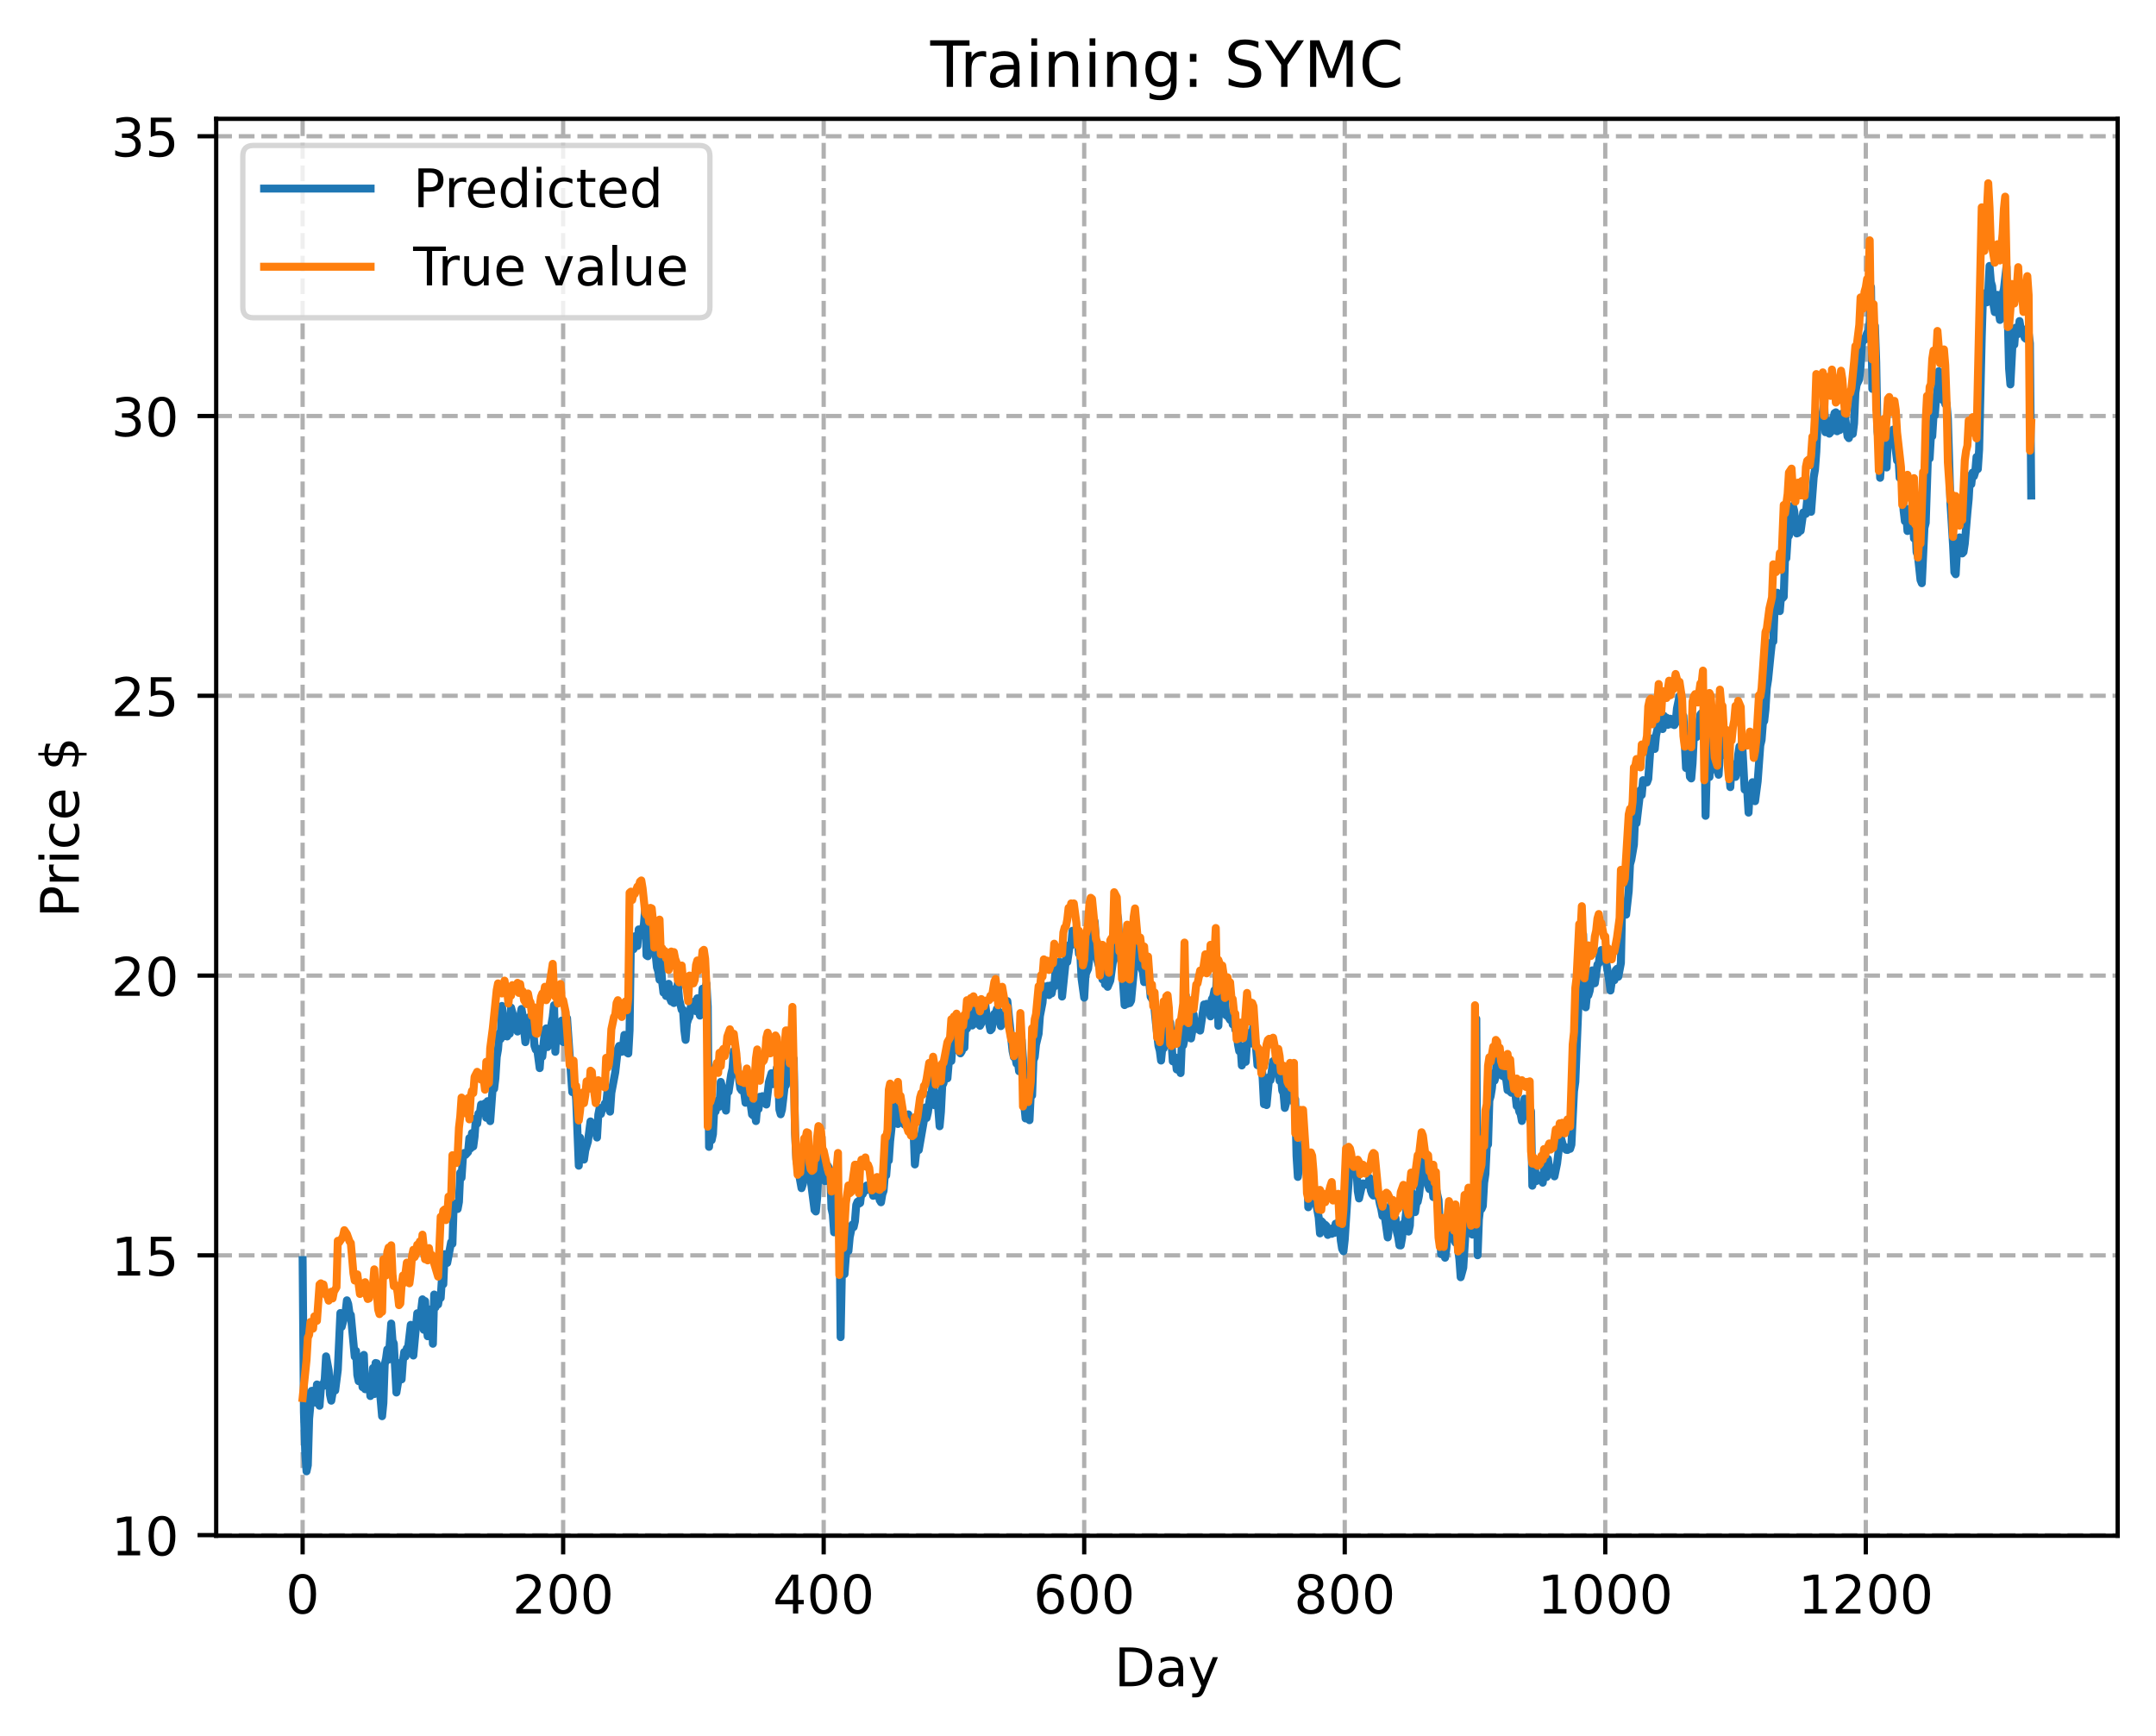 <?xml version="1.0" encoding="utf-8" standalone="no"?>
<!DOCTYPE svg PUBLIC "-//W3C//DTD SVG 1.1//EN"
  "http://www.w3.org/Graphics/SVG/1.1/DTD/svg11.dtd">
<!-- Created with matplotlib (https://matplotlib.org/) -->
<svg height="325.986pt" version="1.1" viewBox="0 0 404.923 325.986" width="404.923pt" xmlns="http://www.w3.org/2000/svg" xmlns:xlink="http://www.w3.org/1999/xlink">
 <defs>
  <style type="text/css">
*{stroke-linecap:butt;stroke-linejoin:round;}
  </style>
 </defs>
 <g id="figure_1">
  <g id="patch_1">
   <path d="M 0 325.986 
L 404.923 325.986 
L 404.923 0 
L 0 0 
z
" style="fill:#ffffff;"/>
  </g>
  <g id="axes_1">
   <g id="patch_2">
    <path d="M 40.603 288.43 
L 397.723 288.43 
L 397.723 22.318 
L 40.603 22.318 
z
" style="fill:#ffffff;"/>
   </g>
   <g id="matplotlib.axis_1">
    <g id="xtick_1">
     <g id="line2d_1">
      <path clip-path="url(#p6242eea9d3)" d="M 56.836 288.43 
L 56.836 22.318 
" style="fill:none;stroke:#b0b0b0;stroke-dasharray:2.96,1.28;stroke-dashoffset:0;stroke-width:0.8;"/>
     </g>
     <g id="line2d_2">
      <defs>
       <path d="M 0 0 
L 0 3.5 
" id="m0cf0402b07" style="stroke:#000000;stroke-width:0.8;"/>
      </defs>
      <g>
       <use style="stroke:#000000;stroke-width:0.8;" x="56.836" xlink:href="#m0cf0402b07" y="288.43"/>
      </g>
     </g>
     <g id="text_1">
      <!-- 0 -->
      <defs>
       <path d="M 31.781 66.406 
Q 24.172 66.406 20.328 58.906 
Q 16.5 51.422 16.5 36.375 
Q 16.5 21.391 20.328 13.891 
Q 24.172 6.391 31.781 6.391 
Q 39.453 6.391 43.281 13.891 
Q 47.125 21.391 47.125 36.375 
Q 47.125 51.422 43.281 58.906 
Q 39.453 66.406 31.781 66.406 
z
M 31.781 74.219 
Q 44.047 74.219 50.516 64.516 
Q 56.984 54.828 56.984 36.375 
Q 56.984 17.969 50.516 8.266 
Q 44.047 -1.422 31.781 -1.422 
Q 19.531 -1.422 13.062 8.266 
Q 6.594 17.969 6.594 36.375 
Q 6.594 54.828 13.062 64.516 
Q 19.531 74.219 31.781 74.219 
z
" id="DejaVuSans-48"/>
      </defs>
      <g transform="translate(53.655 303.029)scale(0.1 -0.1)">
       <use xlink:href="#DejaVuSans-48"/>
      </g>
     </g>
    </g>
    <g id="xtick_2">
     <g id="line2d_3">
      <path clip-path="url(#p6242eea9d3)" d="M 105.766 288.43 
L 105.766 22.318 
" style="fill:none;stroke:#b0b0b0;stroke-dasharray:2.96,1.28;stroke-dashoffset:0;stroke-width:0.8;"/>
     </g>
     <g id="line2d_4">
      <g>
       <use style="stroke:#000000;stroke-width:0.8;" x="105.766" xlink:href="#m0cf0402b07" y="288.43"/>
      </g>
     </g>
     <g id="text_2">
      <!-- 200 -->
      <defs>
       <path d="M 19.188 8.297 
L 53.609 8.297 
L 53.609 0 
L 7.328 0 
L 7.328 8.297 
Q 12.938 14.109 22.625 23.891 
Q 32.328 33.688 34.812 36.531 
Q 39.547 41.844 41.422 45.531 
Q 43.312 49.219 43.312 52.781 
Q 43.312 58.594 39.234 62.25 
Q 35.156 65.922 28.609 65.922 
Q 23.969 65.922 18.812 64.312 
Q 13.672 62.703 7.812 59.422 
L 7.812 69.391 
Q 13.766 71.781 18.938 73 
Q 24.125 74.219 28.422 74.219 
Q 39.75 74.219 46.484 68.547 
Q 53.219 62.891 53.219 53.422 
Q 53.219 48.922 51.531 44.891 
Q 49.859 40.875 45.406 35.406 
Q 44.188 33.984 37.641 27.219 
Q 31.109 20.453 19.188 8.297 
z
" id="DejaVuSans-50"/>
      </defs>
      <g transform="translate(96.223 303.029)scale(0.1 -0.1)">
       <use xlink:href="#DejaVuSans-50"/>
       <use x="63.623" xlink:href="#DejaVuSans-48"/>
       <use x="127.246" xlink:href="#DejaVuSans-48"/>
      </g>
     </g>
    </g>
    <g id="xtick_3">
     <g id="line2d_5">
      <path clip-path="url(#p6242eea9d3)" d="M 154.697 288.43 
L 154.697 22.318 
" style="fill:none;stroke:#b0b0b0;stroke-dasharray:2.96,1.28;stroke-dashoffset:0;stroke-width:0.8;"/>
     </g>
     <g id="line2d_6">
      <g>
       <use style="stroke:#000000;stroke-width:0.8;" x="154.697" xlink:href="#m0cf0402b07" y="288.43"/>
      </g>
     </g>
     <g id="text_3">
      <!-- 400 -->
      <defs>
       <path d="M 37.797 64.312 
L 12.891 25.391 
L 37.797 25.391 
z
M 35.203 72.906 
L 47.609 72.906 
L 47.609 25.391 
L 58.016 25.391 
L 58.016 17.188 
L 47.609 17.188 
L 47.609 0 
L 37.797 0 
L 37.797 17.188 
L 4.891 17.188 
L 4.891 26.703 
z
" id="DejaVuSans-52"/>
      </defs>
      <g transform="translate(145.153 303.029)scale(0.1 -0.1)">
       <use xlink:href="#DejaVuSans-52"/>
       <use x="63.623" xlink:href="#DejaVuSans-48"/>
       <use x="127.246" xlink:href="#DejaVuSans-48"/>
      </g>
     </g>
    </g>
    <g id="xtick_4">
     <g id="line2d_7">
      <path clip-path="url(#p6242eea9d3)" d="M 203.628 288.43 
L 203.628 22.318 
" style="fill:none;stroke:#b0b0b0;stroke-dasharray:2.96,1.28;stroke-dashoffset:0;stroke-width:0.8;"/>
     </g>
     <g id="line2d_8">
      <g>
       <use style="stroke:#000000;stroke-width:0.8;" x="203.628" xlink:href="#m0cf0402b07" y="288.43"/>
      </g>
     </g>
     <g id="text_4">
      <!-- 600 -->
      <defs>
       <path d="M 33.016 40.375 
Q 26.375 40.375 22.484 35.828 
Q 18.609 31.297 18.609 23.391 
Q 18.609 15.531 22.484 10.953 
Q 26.375 6.391 33.016 6.391 
Q 39.656 6.391 43.531 10.953 
Q 47.406 15.531 47.406 23.391 
Q 47.406 31.297 43.531 35.828 
Q 39.656 40.375 33.016 40.375 
z
M 52.594 71.297 
L 52.594 62.312 
Q 48.875 64.062 45.094 64.984 
Q 41.312 65.922 37.594 65.922 
Q 27.828 65.922 22.672 59.328 
Q 17.531 52.734 16.797 39.406 
Q 19.672 43.656 24.016 45.922 
Q 28.375 48.188 33.594 48.188 
Q 44.578 48.188 50.953 41.516 
Q 57.328 34.859 57.328 23.391 
Q 57.328 12.156 50.688 5.359 
Q 44.047 -1.422 33.016 -1.422 
Q 20.359 -1.422 13.672 8.266 
Q 6.984 17.969 6.984 36.375 
Q 6.984 53.656 15.188 63.938 
Q 23.391 74.219 37.203 74.219 
Q 40.922 74.219 44.703 73.484 
Q 48.484 72.75 52.594 71.297 
z
" id="DejaVuSans-54"/>
      </defs>
      <g transform="translate(194.084 303.029)scale(0.1 -0.1)">
       <use xlink:href="#DejaVuSans-54"/>
       <use x="63.623" xlink:href="#DejaVuSans-48"/>
       <use x="127.246" xlink:href="#DejaVuSans-48"/>
      </g>
     </g>
    </g>
    <g id="xtick_5">
     <g id="line2d_9">
      <path clip-path="url(#p6242eea9d3)" d="M 252.558 288.43 
L 252.558 22.318 
" style="fill:none;stroke:#b0b0b0;stroke-dasharray:2.96,1.28;stroke-dashoffset:0;stroke-width:0.8;"/>
     </g>
     <g id="line2d_10">
      <g>
       <use style="stroke:#000000;stroke-width:0.8;" x="252.558" xlink:href="#m0cf0402b07" y="288.43"/>
      </g>
     </g>
     <g id="text_5">
      <!-- 800 -->
      <defs>
       <path d="M 31.781 34.625 
Q 24.75 34.625 20.719 30.859 
Q 16.703 27.094 16.703 20.516 
Q 16.703 13.922 20.719 10.156 
Q 24.75 6.391 31.781 6.391 
Q 38.812 6.391 42.859 10.172 
Q 46.922 13.969 46.922 20.516 
Q 46.922 27.094 42.891 30.859 
Q 38.875 34.625 31.781 34.625 
z
M 21.922 38.812 
Q 15.578 40.375 12.031 44.719 
Q 8.5 49.078 8.5 55.328 
Q 8.5 64.062 14.719 69.141 
Q 20.953 74.219 31.781 74.219 
Q 42.672 74.219 48.875 69.141 
Q 55.078 64.062 55.078 55.328 
Q 55.078 49.078 51.531 44.719 
Q 48 40.375 41.703 38.812 
Q 48.828 37.156 52.797 32.312 
Q 56.781 27.484 56.781 20.516 
Q 56.781 9.906 50.312 4.234 
Q 43.844 -1.422 31.781 -1.422 
Q 19.734 -1.422 13.25 4.234 
Q 6.781 9.906 6.781 20.516 
Q 6.781 27.484 10.781 32.312 
Q 14.797 37.156 21.922 38.812 
z
M 18.312 54.391 
Q 18.312 48.734 21.844 45.562 
Q 25.391 42.391 31.781 42.391 
Q 38.141 42.391 41.719 45.562 
Q 45.312 48.734 45.312 54.391 
Q 45.312 60.062 41.719 63.234 
Q 38.141 66.406 31.781 66.406 
Q 25.391 66.406 21.844 63.234 
Q 18.312 60.062 18.312 54.391 
z
" id="DejaVuSans-56"/>
      </defs>
      <g transform="translate(243.015 303.029)scale(0.1 -0.1)">
       <use xlink:href="#DejaVuSans-56"/>
       <use x="63.623" xlink:href="#DejaVuSans-48"/>
       <use x="127.246" xlink:href="#DejaVuSans-48"/>
      </g>
     </g>
    </g>
    <g id="xtick_6">
     <g id="line2d_11">
      <path clip-path="url(#p6242eea9d3)" d="M 301.489 288.43 
L 301.489 22.318 
" style="fill:none;stroke:#b0b0b0;stroke-dasharray:2.96,1.28;stroke-dashoffset:0;stroke-width:0.8;"/>
     </g>
     <g id="line2d_12">
      <g>
       <use style="stroke:#000000;stroke-width:0.8;" x="301.489" xlink:href="#m0cf0402b07" y="288.43"/>
      </g>
     </g>
     <g id="text_6">
      <!-- 1000 -->
      <defs>
       <path d="M 12.406 8.297 
L 28.516 8.297 
L 28.516 63.922 
L 10.984 60.406 
L 10.984 69.391 
L 28.422 72.906 
L 38.281 72.906 
L 38.281 8.297 
L 54.391 8.297 
L 54.391 0 
L 12.406 0 
z
" id="DejaVuSans-49"/>
      </defs>
      <g transform="translate(288.764 303.029)scale(0.1 -0.1)">
       <use xlink:href="#DejaVuSans-49"/>
       <use x="63.623" xlink:href="#DejaVuSans-48"/>
       <use x="127.246" xlink:href="#DejaVuSans-48"/>
       <use x="190.869" xlink:href="#DejaVuSans-48"/>
      </g>
     </g>
    </g>
    <g id="xtick_7">
     <g id="line2d_13">
      <path clip-path="url(#p6242eea9d3)" d="M 350.419 288.43 
L 350.419 22.318 
" style="fill:none;stroke:#b0b0b0;stroke-dasharray:2.96,1.28;stroke-dashoffset:0;stroke-width:0.8;"/>
     </g>
     <g id="line2d_14">
      <g>
       <use style="stroke:#000000;stroke-width:0.8;" x="350.419" xlink:href="#m0cf0402b07" y="288.43"/>
      </g>
     </g>
     <g id="text_7">
      <!-- 1200 -->
      <g transform="translate(337.694 303.029)scale(0.1 -0.1)">
       <use xlink:href="#DejaVuSans-49"/>
       <use x="63.623" xlink:href="#DejaVuSans-50"/>
       <use x="127.246" xlink:href="#DejaVuSans-48"/>
       <use x="190.869" xlink:href="#DejaVuSans-48"/>
      </g>
     </g>
    </g>
    <g id="text_8">
     <!-- Day -->
     <defs>
      <path d="M 19.672 64.797 
L 19.672 8.109 
L 31.594 8.109 
Q 46.688 8.109 53.688 14.938 
Q 60.688 21.781 60.688 36.531 
Q 60.688 51.172 53.688 57.984 
Q 46.688 64.797 31.594 64.797 
z
M 9.812 72.906 
L 30.078 72.906 
Q 51.266 72.906 61.172 64.094 
Q 71.094 55.281 71.094 36.531 
Q 71.094 17.672 61.125 8.828 
Q 51.172 0 30.078 0 
L 9.812 0 
z
" id="DejaVuSans-68"/>
      <path d="M 34.281 27.484 
Q 23.391 27.484 19.188 25 
Q 14.984 22.516 14.984 16.5 
Q 14.984 11.719 18.141 8.906 
Q 21.297 6.109 26.703 6.109 
Q 34.188 6.109 38.703 11.406 
Q 43.219 16.703 43.219 25.484 
L 43.219 27.484 
z
M 52.203 31.203 
L 52.203 0 
L 43.219 0 
L 43.219 8.297 
Q 40.141 3.328 35.547 0.953 
Q 30.953 -1.422 24.312 -1.422 
Q 15.922 -1.422 10.953 3.297 
Q 6 8.016 6 15.922 
Q 6 25.141 12.172 29.828 
Q 18.359 34.516 30.609 34.516 
L 43.219 34.516 
L 43.219 35.406 
Q 43.219 41.609 39.141 45 
Q 35.062 48.391 27.688 48.391 
Q 23 48.391 18.547 47.266 
Q 14.109 46.141 10.016 43.891 
L 10.016 52.203 
Q 14.938 54.109 19.578 55.047 
Q 24.219 56 28.609 56 
Q 40.484 56 46.344 49.844 
Q 52.203 43.703 52.203 31.203 
z
" id="DejaVuSans-97"/>
      <path d="M 32.172 -5.078 
Q 28.375 -14.844 24.75 -17.812 
Q 21.141 -20.797 15.094 -20.797 
L 7.906 -20.797 
L 7.906 -13.281 
L 13.188 -13.281 
Q 16.891 -13.281 18.938 -11.516 
Q 21 -9.766 23.484 -3.219 
L 25.094 0.875 
L 2.984 54.688 
L 12.5 54.688 
L 29.594 11.922 
L 46.688 54.688 
L 56.203 54.688 
z
" id="DejaVuSans-121"/>
     </defs>
     <g transform="translate(209.29 316.707)scale(0.1 -0.1)">
      <use xlink:href="#DejaVuSans-68"/>
      <use x="77.002" xlink:href="#DejaVuSans-97"/>
      <use x="138.281" xlink:href="#DejaVuSans-121"/>
     </g>
    </g>
   </g>
   <g id="matplotlib.axis_2">
    <g id="ytick_1">
     <g id="line2d_15">
      <path clip-path="url(#p6242eea9d3)" d="M 40.603 288.319 
L 397.723 288.319 
" style="fill:none;stroke:#b0b0b0;stroke-dasharray:2.96,1.28;stroke-dashoffset:0;stroke-width:0.8;"/>
     </g>
     <g id="line2d_16">
      <defs>
       <path d="M 0 0 
L -3.5 0 
" id="mbf4c4c8880" style="stroke:#000000;stroke-width:0.8;"/>
      </defs>
      <g>
       <use style="stroke:#000000;stroke-width:0.8;" x="40.603" xlink:href="#mbf4c4c8880" y="288.319"/>
      </g>
     </g>
     <g id="text_9">
      <!-- 10 -->
      <g transform="translate(20.878 292.118)scale(0.1 -0.1)">
       <use xlink:href="#DejaVuSans-49"/>
       <use x="63.623" xlink:href="#DejaVuSans-48"/>
      </g>
     </g>
    </g>
    <g id="ytick_2">
     <g id="line2d_17">
      <path clip-path="url(#p6242eea9d3)" d="M 40.603 235.773 
L 397.723 235.773 
" style="fill:none;stroke:#b0b0b0;stroke-dasharray:2.96,1.28;stroke-dashoffset:0;stroke-width:0.8;"/>
     </g>
     <g id="line2d_18">
      <g>
       <use style="stroke:#000000;stroke-width:0.8;" x="40.603" xlink:href="#mbf4c4c8880" y="235.773"/>
      </g>
     </g>
     <g id="text_10">
      <!-- 15 -->
      <defs>
       <path d="M 10.797 72.906 
L 49.516 72.906 
L 49.516 64.594 
L 19.828 64.594 
L 19.828 46.734 
Q 21.969 47.469 24.109 47.828 
Q 26.266 48.188 28.422 48.188 
Q 40.625 48.188 47.75 41.5 
Q 54.891 34.812 54.891 23.391 
Q 54.891 11.625 47.562 5.094 
Q 40.234 -1.422 26.906 -1.422 
Q 22.312 -1.422 17.547 -0.641 
Q 12.797 0.141 7.719 1.703 
L 7.719 11.625 
Q 12.109 9.234 16.797 8.062 
Q 21.484 6.891 26.703 6.891 
Q 35.156 6.891 40.078 11.328 
Q 45.016 15.766 45.016 23.391 
Q 45.016 31 40.078 35.438 
Q 35.156 39.891 26.703 39.891 
Q 22.75 39.891 18.812 39.016 
Q 14.891 38.141 10.797 36.281 
z
" id="DejaVuSans-53"/>
      </defs>
      <g transform="translate(20.878 239.572)scale(0.1 -0.1)">
       <use xlink:href="#DejaVuSans-49"/>
       <use x="63.623" xlink:href="#DejaVuSans-53"/>
      </g>
     </g>
    </g>
    <g id="ytick_3">
     <g id="line2d_19">
      <path clip-path="url(#p6242eea9d3)" d="M 40.603 183.226 
L 397.723 183.226 
" style="fill:none;stroke:#b0b0b0;stroke-dasharray:2.96,1.28;stroke-dashoffset:0;stroke-width:0.8;"/>
     </g>
     <g id="line2d_20">
      <g>
       <use style="stroke:#000000;stroke-width:0.8;" x="40.603" xlink:href="#mbf4c4c8880" y="183.226"/>
      </g>
     </g>
     <g id="text_11">
      <!-- 20 -->
      <g transform="translate(20.878 187.025)scale(0.1 -0.1)">
       <use xlink:href="#DejaVuSans-50"/>
       <use x="63.623" xlink:href="#DejaVuSans-48"/>
      </g>
     </g>
    </g>
    <g id="ytick_4">
     <g id="line2d_21">
      <path clip-path="url(#p6242eea9d3)" d="M 40.603 130.679 
L 397.723 130.679 
" style="fill:none;stroke:#b0b0b0;stroke-dasharray:2.96,1.28;stroke-dashoffset:0;stroke-width:0.8;"/>
     </g>
     <g id="line2d_22">
      <g>
       <use style="stroke:#000000;stroke-width:0.8;" x="40.603" xlink:href="#mbf4c4c8880" y="130.679"/>
      </g>
     </g>
     <g id="text_12">
      <!-- 25 -->
      <g transform="translate(20.878 134.479)scale(0.1 -0.1)">
       <use xlink:href="#DejaVuSans-50"/>
       <use x="63.623" xlink:href="#DejaVuSans-53"/>
      </g>
     </g>
    </g>
    <g id="ytick_5">
     <g id="line2d_23">
      <path clip-path="url(#p6242eea9d3)" d="M 40.603 78.133 
L 397.723 78.133 
" style="fill:none;stroke:#b0b0b0;stroke-dasharray:2.96,1.28;stroke-dashoffset:0;stroke-width:0.8;"/>
     </g>
     <g id="line2d_24">
      <g>
       <use style="stroke:#000000;stroke-width:0.8;" x="40.603" xlink:href="#mbf4c4c8880" y="78.133"/>
      </g>
     </g>
     <g id="text_13">
      <!-- 30 -->
      <defs>
       <path d="M 40.578 39.312 
Q 47.656 37.797 51.625 33 
Q 55.609 28.219 55.609 21.188 
Q 55.609 10.406 48.188 4.484 
Q 40.766 -1.422 27.094 -1.422 
Q 22.516 -1.422 17.656 -0.516 
Q 12.797 0.391 7.625 2.203 
L 7.625 11.719 
Q 11.719 9.328 16.594 8.109 
Q 21.484 6.891 26.812 6.891 
Q 36.078 6.891 40.938 10.547 
Q 45.797 14.203 45.797 21.188 
Q 45.797 27.641 41.281 31.266 
Q 36.766 34.906 28.719 34.906 
L 20.219 34.906 
L 20.219 43.016 
L 29.109 43.016 
Q 36.375 43.016 40.234 45.922 
Q 44.094 48.828 44.094 54.297 
Q 44.094 59.906 40.109 62.906 
Q 36.141 65.922 28.719 65.922 
Q 24.656 65.922 20.016 65.031 
Q 15.375 64.156 9.812 62.312 
L 9.812 71.094 
Q 15.438 72.656 20.344 73.438 
Q 25.25 74.219 29.594 74.219 
Q 40.828 74.219 47.359 69.109 
Q 53.906 64.016 53.906 55.328 
Q 53.906 49.266 50.438 45.094 
Q 46.969 40.922 40.578 39.312 
z
" id="DejaVuSans-51"/>
      </defs>
      <g transform="translate(20.878 81.932)scale(0.1 -0.1)">
       <use xlink:href="#DejaVuSans-51"/>
       <use x="63.623" xlink:href="#DejaVuSans-48"/>
      </g>
     </g>
    </g>
    <g id="ytick_6">
     <g id="line2d_25">
      <path clip-path="url(#p6242eea9d3)" d="M 40.603 25.586 
L 397.723 25.586 
" style="fill:none;stroke:#b0b0b0;stroke-dasharray:2.96,1.28;stroke-dashoffset:0;stroke-width:0.8;"/>
     </g>
     <g id="line2d_26">
      <g>
       <use style="stroke:#000000;stroke-width:0.8;" x="40.603" xlink:href="#mbf4c4c8880" y="25.586"/>
      </g>
     </g>
     <g id="text_14">
      <!-- 35 -->
      <g transform="translate(20.878 29.386)scale(0.1 -0.1)">
       <use xlink:href="#DejaVuSans-51"/>
       <use x="63.623" xlink:href="#DejaVuSans-53"/>
      </g>
     </g>
    </g>
    <g id="text_15">
     <!-- Price $ -->
     <defs>
      <path d="M 19.672 64.797 
L 19.672 37.406 
L 32.078 37.406 
Q 38.969 37.406 42.719 40.969 
Q 46.484 44.531 46.484 51.125 
Q 46.484 57.672 42.719 61.234 
Q 38.969 64.797 32.078 64.797 
z
M 9.812 72.906 
L 32.078 72.906 
Q 44.344 72.906 50.609 67.359 
Q 56.891 61.812 56.891 51.125 
Q 56.891 40.328 50.609 34.812 
Q 44.344 29.297 32.078 29.297 
L 19.672 29.297 
L 19.672 0 
L 9.812 0 
z
" id="DejaVuSans-80"/>
      <path d="M 41.109 46.297 
Q 39.594 47.172 37.812 47.578 
Q 36.031 48 33.891 48 
Q 26.266 48 22.188 43.047 
Q 18.109 38.094 18.109 28.812 
L 18.109 0 
L 9.078 0 
L 9.078 54.688 
L 18.109 54.688 
L 18.109 46.188 
Q 20.953 51.172 25.484 53.578 
Q 30.031 56 36.531 56 
Q 37.453 56 38.578 55.875 
Q 39.703 55.766 41.062 55.516 
z
" id="DejaVuSans-114"/>
      <path d="M 9.422 54.688 
L 18.406 54.688 
L 18.406 0 
L 9.422 0 
z
M 9.422 75.984 
L 18.406 75.984 
L 18.406 64.594 
L 9.422 64.594 
z
" id="DejaVuSans-105"/>
      <path d="M 48.781 52.594 
L 48.781 44.188 
Q 44.969 46.297 41.141 47.344 
Q 37.312 48.391 33.406 48.391 
Q 24.656 48.391 19.812 42.844 
Q 14.984 37.312 14.984 27.297 
Q 14.984 17.281 19.812 11.734 
Q 24.656 6.203 33.406 6.203 
Q 37.312 6.203 41.141 7.25 
Q 44.969 8.297 48.781 10.406 
L 48.781 2.094 
Q 45.016 0.344 40.984 -0.531 
Q 36.969 -1.422 32.422 -1.422 
Q 20.062 -1.422 12.781 6.344 
Q 5.516 14.109 5.516 27.297 
Q 5.516 40.672 12.859 48.328 
Q 20.219 56 33.016 56 
Q 37.156 56 41.109 55.141 
Q 45.062 54.297 48.781 52.594 
z
" id="DejaVuSans-99"/>
      <path d="M 56.203 29.594 
L 56.203 25.203 
L 14.891 25.203 
Q 15.484 15.922 20.484 11.062 
Q 25.484 6.203 34.422 6.203 
Q 39.594 6.203 44.453 7.469 
Q 49.312 8.734 54.109 11.281 
L 54.109 2.781 
Q 49.266 0.734 44.188 -0.344 
Q 39.109 -1.422 33.891 -1.422 
Q 20.797 -1.422 13.156 6.188 
Q 5.516 13.812 5.516 26.812 
Q 5.516 40.234 12.766 48.109 
Q 20.016 56 32.328 56 
Q 43.359 56 49.781 48.891 
Q 56.203 41.797 56.203 29.594 
z
M 47.219 32.234 
Q 47.125 39.594 43.094 43.984 
Q 39.062 48.391 32.422 48.391 
Q 24.906 48.391 20.391 44.141 
Q 15.875 39.891 15.188 32.172 
z
" id="DejaVuSans-101"/>
      <path id="DejaVuSans-32"/>
      <path d="M 33.797 -14.703 
L 28.906 -14.703 
L 28.859 0 
Q 23.734 0.094 18.609 1.188 
Q 13.484 2.297 8.297 4.5 
L 8.297 13.281 
Q 13.281 10.156 18.375 8.562 
Q 23.484 6.984 28.906 6.938 
L 28.906 29.203 
Q 18.109 30.953 13.203 35.156 
Q 8.297 39.359 8.297 46.688 
Q 8.297 54.641 13.625 59.219 
Q 18.953 63.812 28.906 64.5 
L 28.906 75.984 
L 33.797 75.984 
L 33.797 64.656 
Q 38.328 64.453 42.578 63.688 
Q 46.828 62.938 50.875 61.625 
L 50.875 53.078 
Q 46.828 55.125 42.547 56.25 
Q 38.281 57.375 33.797 57.562 
L 33.797 36.719 
Q 44.875 35.016 50.094 30.609 
Q 55.328 26.219 55.328 18.609 
Q 55.328 10.359 49.781 5.594 
Q 44.234 0.828 33.797 0.094 
z
M 28.906 37.594 
L 28.906 57.625 
Q 23.25 56.984 20.266 54.391 
Q 17.281 51.812 17.281 47.516 
Q 17.281 43.312 20.031 40.969 
Q 22.797 38.625 28.906 37.594 
z
M 33.797 28.219 
L 33.797 7.078 
Q 39.984 7.906 43.141 10.594 
Q 46.297 13.281 46.297 17.672 
Q 46.297 21.969 43.281 24.5 
Q 40.281 27.047 33.797 28.219 
z
" id="DejaVuSans-36"/>
     </defs>
     <g transform="translate(14.798 172.342)rotate(-90)scale(0.1 -0.1)">
      <use xlink:href="#DejaVuSans-80"/>
      <use x="58.553" xlink:href="#DejaVuSans-114"/>
      <use x="99.666" xlink:href="#DejaVuSans-105"/>
      <use x="127.449" xlink:href="#DejaVuSans-99"/>
      <use x="182.43" xlink:href="#DejaVuSans-101"/>
      <use x="243.953" xlink:href="#DejaVuSans-32"/>
      <use x="275.74" xlink:href="#DejaVuSans-36"/>
     </g>
    </g>
   </g>
   <g id="line2d_27">
    <path clip-path="url(#p6242eea9d3)" d="M 56.836 236.665 
L 57.081 265.137 
L 57.325 272.719 
L 57.57 276.334 
L 57.814 275.186 
L 58.059 266.446 
L 58.548 261.219 
L 58.793 261.2 
L 59.282 263.427 
L 59.527 260.02 
L 59.772 263.009 
L 60.016 264.022 
L 60.261 260.725 
L 60.506 260 
L 60.75 260.302 
L 60.995 258.984 
L 61.24 254.745 
L 61.729 257.38 
L 61.974 261.957 
L 62.218 263.069 
L 62.708 260.135 
L 62.952 261.151 
L 63.441 257.311 
L 63.931 246.601 
L 64.175 249.199 
L 64.909 246.413 
L 65.154 244.217 
L 65.399 244.908 
L 65.643 246.63 
L 65.888 246.965 
L 66.622 254.792 
L 66.867 253.72 
L 67.111 258.244 
L 67.356 259.402 
L 67.601 259.252 
L 67.845 257.955 
L 68.09 260.524 
L 68.335 254.465 
L 68.579 260.914 
L 68.824 260.501 
L 69.069 258.874 
L 69.313 258.968 
L 69.558 262.193 
L 69.802 260.055 
L 70.047 256.94 
L 70.292 261.823 
L 70.536 255.991 
L 70.781 256.05 
L 71.026 257.496 
L 71.76 265.982 
L 72.004 263.504 
L 72.249 256.266 
L 72.494 255.194 
L 72.738 253.436 
L 72.983 255.357 
L 73.472 248.579 
L 73.717 251.797 
L 73.962 252.32 
L 74.451 261.534 
L 74.94 258.51 
L 75.185 255.965 
L 75.429 259.067 
L 75.674 255.566 
L 75.919 253.919 
L 76.163 254.769 
L 76.408 253.214 
L 76.653 253.053 
L 77.142 248.821 
L 77.387 251.142 
L 77.631 254.588 
L 78.365 246.649 
L 78.61 247.053 
L 78.855 248.144 
L 79.344 244.032 
L 79.589 249.75 
L 79.833 244.355 
L 80.078 248.997 
L 80.323 250.969 
L 81.056 245.844 
L 81.301 252.378 
L 81.546 243.129 
L 81.79 245.546 
L 82.035 243.319 
L 82.28 244.995 
L 82.524 243.542 
L 82.769 243.77 
L 83.014 239.92 
L 83.258 241.195 
L 83.503 235.547 
L 83.748 235.661 
L 83.992 237.196 
L 84.726 233.297 
L 84.971 233.598 
L 85.216 226.007 
L 85.46 226.081 
L 85.705 226.446 
L 85.95 227.064 
L 86.194 225.737 
L 86.439 220.249 
L 86.684 221.199 
L 86.928 217.534 
L 87.173 216.546 
L 87.417 216.906 
L 87.907 216.367 
L 88.151 213.754 
L 88.396 215.681 
L 88.641 212.81 
L 88.885 215.328 
L 89.13 213.488 
L 89.375 210.067 
L 89.619 211.046 
L 89.864 209.125 
L 90.109 209.172 
L 90.353 207.446 
L 90.598 207.655 
L 90.843 208.843 
L 91.087 207.224 
L 91.332 209.939 
L 91.577 206.812 
L 91.821 208.002 
L 92.066 210.568 
L 92.555 203.997 
L 92.8 204.491 
L 93.044 202.494 
L 93.289 198.518 
L 93.534 197.108 
L 93.778 194.046 
L 94.023 195.152 
L 94.268 188.927 
L 94.512 191.033 
L 94.757 194.601 
L 95.002 193.837 
L 95.246 194.66 
L 95.491 191.149 
L 95.736 194.148 
L 95.98 189.236 
L 96.47 191.054 
L 96.714 192.741 
L 96.959 193.02 
L 97.204 193.735 
L 97.448 191.505 
L 97.693 190.9 
L 97.938 189.496 
L 98.182 190.867 
L 98.672 195.735 
L 98.916 193.628 
L 99.161 192.993 
L 99.405 191.032 
L 99.65 191.9 
L 99.895 193.208 
L 100.139 193.208 
L 100.384 196.421 
L 100.629 197.142 
L 100.873 196.921 
L 101.363 200.607 
L 101.607 197.151 
L 101.852 198.462 
L 102.341 193.514 
L 102.586 193.147 
L 102.831 196.654 
L 103.809 190.998 
L 104.054 188.795 
L 104.299 197.549 
L 104.543 192.123 
L 104.788 192.294 
L 105.032 195.226 
L 105.277 192.08 
L 105.522 191.666 
L 105.766 195.726 
L 106.011 195.288 
L 106.256 194.562 
L 106.5 191.222 
L 107.479 205.113 
L 107.724 205.174 
L 107.968 203.798 
L 108.213 206.583 
L 108.702 218.933 
L 108.947 213.663 
L 109.192 217.439 
L 109.436 215.864 
L 109.681 217.785 
L 109.926 216.067 
L 110.415 214.418 
L 110.904 210.62 
L 111.149 211.455 
L 111.393 210.984 
L 111.638 211.079 
L 112.127 213.643 
L 112.372 209.341 
L 112.617 208.087 
L 112.861 209.227 
L 113.106 208.175 
L 113.351 208.214 
L 113.595 207.262 
L 113.84 207.411 
L 114.085 205.092 
L 114.329 205.112 
L 114.574 208.785 
L 114.819 205.261 
L 115.553 201.364 
L 116.042 196.987 
L 116.287 196.436 
L 116.531 197.562 
L 116.776 197.533 
L 117.02 196.448 
L 117.265 194.366 
L 117.51 196.909 
L 117.754 197.701 
L 117.999 197.863 
L 118.244 193.461 
L 118.488 176.591 
L 118.978 178.275 
L 119.222 175.848 
L 119.467 177.173 
L 119.712 177.677 
L 119.956 174.558 
L 120.201 175.533 
L 120.446 175.672 
L 120.935 173.575 
L 121.18 170.425 
L 121.424 179.435 
L 121.669 179.596 
L 121.914 173.415 
L 122.158 177.566 
L 122.403 175.659 
L 122.648 176.79 
L 122.892 176.825 
L 123.381 181.676 
L 123.626 182.425 
L 123.871 184.021 
L 124.115 180.599 
L 124.36 184.403 
L 124.605 186.427 
L 124.849 185.008 
L 125.094 187.059 
L 125.339 186.538 
L 125.583 184.767 
L 125.828 187.513 
L 126.073 188.097 
L 126.317 187.323 
L 126.562 188.38 
L 126.807 185.714 
L 127.051 186.384 
L 127.296 184.718 
L 127.541 187.636 
L 128.03 189.659 
L 128.275 189.64 
L 128.519 193.417 
L 128.764 195.304 
L 129.008 192.235 
L 129.253 191.387 
L 129.498 190.953 
L 129.742 189.053 
L 129.987 189.171 
L 130.476 188.063 
L 130.721 189.902 
L 130.966 187.486 
L 131.21 189.97 
L 131.455 190.739 
L 131.7 189.431 
L 131.944 185.691 
L 132.189 186.256 
L 132.434 185.691 
L 132.678 184.734 
L 132.923 189.072 
L 133.168 215.398 
L 133.412 212.254 
L 133.657 214.142 
L 133.902 212.987 
L 134.146 208.197 
L 134.391 208.77 
L 134.88 206.643 
L 135.125 207.856 
L 135.369 203.2 
L 135.614 204.247 
L 135.859 206.824 
L 136.103 206.009 
L 136.348 208.589 
L 136.593 204.487 
L 136.837 205.068 
L 137.327 201.773 
L 137.571 200.713 
L 137.816 197.367 
L 138.305 198.947 
L 139.039 204.417 
L 139.284 204.792 
L 139.529 203.258 
L 140.018 207.116 
L 140.507 204.937 
L 140.752 205.736 
L 141.241 209.306 
L 141.486 209.521 
L 141.73 208.586 
L 141.975 210.554 
L 142.22 207.622 
L 142.464 208.293 
L 142.709 205.988 
L 142.954 207.113 
L 143.198 205.874 
L 143.443 206.204 
L 143.688 207.238 
L 143.932 207.447 
L 144.422 203.191 
L 144.911 201.557 
L 145.156 203.624 
L 145.4 203.484 
L 145.645 203.086 
L 145.89 200.57 
L 146.134 201.503 
L 146.379 208.396 
L 146.624 209.279 
L 146.868 208.381 
L 147.357 204.187 
L 147.602 203.835 
L 147.847 199.235 
L 148.336 200.161 
L 148.581 200.796 
L 148.825 200.867 
L 149.07 198.843 
L 149.315 212.688 
L 149.559 217.693 
L 150.538 223.152 
L 150.783 222.386 
L 151.027 220.935 
L 151.272 220.369 
L 151.517 218.286 
L 151.761 218.015 
L 152.006 215.921 
L 152.251 221.536 
L 152.984 227.267 
L 153.229 227.531 
L 153.474 224.909 
L 153.718 219.933 
L 154.208 216.741 
L 154.452 216.161 
L 154.697 220.122 
L 154.942 221.826 
L 155.186 219.34 
L 155.431 218.897 
L 155.676 219.351 
L 155.92 220.051 
L 156.165 226.991 
L 156.41 228.088 
L 156.654 231.445 
L 156.899 230.093 
L 157.144 230.925 
L 157.388 228.938 
L 157.633 226.008 
L 157.878 251.132 
L 158.122 238.516 
L 158.367 236.195 
L 158.612 239.296 
L 159.101 232.78 
L 159.345 234.956 
L 159.59 232.352 
L 160.079 230 
L 160.324 230.459 
L 160.569 229.367 
L 160.813 226.293 
L 161.058 225.694 
L 161.303 226.077 
L 161.547 225.937 
L 161.792 223.797 
L 162.037 224.264 
L 162.281 223.494 
L 162.526 223.64 
L 162.771 222.654 
L 163.015 223.17 
L 163.505 222.201 
L 163.994 224.591 
L 164.239 223.127 
L 164.483 224.551 
L 164.728 224.163 
L 164.972 223.129 
L 165.217 225.407 
L 165.462 225.806 
L 165.706 224.323 
L 165.951 223.634 
L 166.196 220.53 
L 166.44 220.76 
L 166.685 217.77 
L 166.93 217.962 
L 167.174 214.339 
L 167.664 209.721 
L 167.908 207.409 
L 168.153 209.669 
L 168.398 209.479 
L 168.642 211.098 
L 168.887 208.343 
L 169.132 209.475 
L 169.376 209.244 
L 169.621 210.03 
L 169.866 211.23 
L 170.11 209.797 
L 170.6 209.298 
L 171.089 213.116 
L 171.333 211.846 
L 171.578 212.549 
L 171.823 218.701 
L 172.312 214.173 
L 172.557 215.992 
L 173.535 210.347 
L 173.78 207.993 
L 174.025 209.975 
L 174.269 208.948 
L 174.759 205.399 
L 175.003 205.166 
L 175.248 201.755 
L 175.493 207.568 
L 175.737 205.277 
L 175.982 206.284 
L 176.227 208.308 
L 176.471 211.526 
L 176.716 208.846 
L 176.96 203.935 
L 177.205 203.436 
L 177.45 201.755 
L 177.694 202.568 
L 177.939 202.527 
L 178.184 199.57 
L 178.428 199.326 
L 178.673 199.27 
L 178.918 195.807 
L 179.162 195.178 
L 179.407 192.823 
L 179.652 196.48 
L 179.896 194.552 
L 180.141 197.455 
L 180.386 197.833 
L 180.63 197.455 
L 180.875 195.73 
L 181.12 196.779 
L 181.364 190.95 
L 181.609 193.206 
L 182.098 190.892 
L 182.588 192.604 
L 182.832 188.376 
L 183.077 192.267 
L 183.321 190.564 
L 183.566 191.14 
L 183.811 192.276 
L 184.055 192.655 
L 184.3 192.195 
L 184.545 190.449 
L 184.789 190.394 
L 185.034 188.515 
L 185.279 190.542 
L 185.523 191.032 
L 186.013 193.5 
L 186.257 193.244 
L 186.747 190.396 
L 186.991 190.38 
L 187.236 189.455 
L 187.481 189.877 
L 187.97 192.722 
L 188.215 190.506 
L 188.459 190.162 
L 188.704 190.806 
L 188.948 189.942 
L 189.193 188.018 
L 190.172 197.412 
L 190.416 198.54 
L 190.661 198.402 
L 190.906 199.745 
L 191.15 199.277 
L 191.395 201.191 
L 191.64 200.535 
L 191.884 195.348 
L 192.129 198.827 
L 192.374 207.594 
L 192.618 210.063 
L 192.863 208.419 
L 193.108 210.16 
L 193.352 210.385 
L 193.597 205.295 
L 193.842 205.743 
L 194.086 199.159 
L 194.331 198.535 
L 194.575 196.18 
L 195.065 194.144 
L 195.309 190.826 
L 195.799 188.291 
L 196.043 185.246 
L 196.288 185.418 
L 196.533 186.442 
L 196.777 185.16 
L 197.022 186.888 
L 197.267 185.097 
L 197.511 186.582 
L 197.756 185.333 
L 198.001 185.309 
L 198.245 182.146 
L 198.49 183.155 
L 198.979 180.631 
L 199.224 182.282 
L 199.469 187.168 
L 200.203 180.081 
L 200.447 180.689 
L 200.936 177.392 
L 201.181 177.569 
L 201.426 174.813 
L 201.67 174.964 
L 201.915 176.023 
L 202.16 175.75 
L 202.404 176.679 
L 202.649 179.164 
L 202.894 179.26 
L 203.138 183.84 
L 203.628 187.376 
L 203.872 183.022 
L 204.362 181.924 
L 204.606 179.815 
L 205.096 173.338 
L 205.34 172.482 
L 205.585 173.06 
L 206.074 180.28 
L 206.563 182.043 
L 206.808 181.793 
L 207.053 183.954 
L 207.297 180.605 
L 207.542 184.873 
L 207.787 182.887 
L 208.031 185.339 
L 208.521 184.184 
L 209.01 180.682 
L 209.255 179.826 
L 209.744 171.266 
L 209.989 172.559 
L 210.233 177.576 
L 210.723 181.601 
L 211.212 188.768 
L 211.457 188.102 
L 211.701 188.54 
L 211.946 183.277 
L 212.191 188.399 
L 212.435 187.933 
L 212.924 182.579 
L 213.414 176.864 
L 213.658 179.161 
L 213.903 179.878 
L 214.148 181.541 
L 214.392 181.842 
L 214.637 182.492 
L 214.882 184.454 
L 215.126 181.84 
L 215.371 183.76 
L 215.616 183.869 
L 215.86 184.639 
L 216.105 187.197 
L 216.35 187.601 
L 216.594 187.092 
L 217.084 192.037 
L 217.573 196.424 
L 217.818 197.312 
L 218.062 199.186 
L 218.307 196.708 
L 218.551 196.898 
L 219.041 193.946 
L 219.285 190.361 
L 219.53 192.649 
L 219.775 192.046 
L 220.264 199.337 
L 220.509 198.846 
L 220.753 198.606 
L 220.998 200.852 
L 221.243 200.943 
L 221.487 200.474 
L 221.732 201.537 
L 221.977 195.464 
L 222.221 196.324 
L 222.466 195.138 
L 222.711 186.943 
L 222.955 193.702 
L 223.2 192.848 
L 223.445 193.102 
L 223.689 195.035 
L 223.934 193.612 
L 224.179 190.532 
L 224.423 193.252 
L 224.668 192.331 
L 224.912 193.215 
L 225.402 193.557 
L 226.136 188.648 
L 226.38 189.107 
L 226.625 188.534 
L 226.87 189.607 
L 227.114 188.99 
L 227.359 190.892 
L 227.604 187.635 
L 227.848 187.247 
L 228.093 185.986 
L 228.338 187.608 
L 228.582 181.809 
L 228.827 192.656 
L 229.072 185.896 
L 229.316 187.309 
L 229.561 184.94 
L 229.806 187.645 
L 230.05 187.744 
L 230.295 190.706 
L 230.539 190.742 
L 231.029 191.552 
L 231.273 190.654 
L 231.518 192.407 
L 231.763 190.709 
L 232.007 193.406 
L 232.252 193.055 
L 232.497 196.129 
L 232.741 197.423 
L 232.986 196.412 
L 233.231 200.107 
L 233.475 199.388 
L 233.72 199.318 
L 233.965 199.428 
L 234.209 195.746 
L 234.454 194.008 
L 234.699 194.757 
L 234.943 195.98 
L 235.433 192.442 
L 235.922 197.086 
L 236.167 200.064 
L 236.411 200.127 
L 236.656 198.058 
L 236.9 199.349 
L 237.145 202.604 
L 237.39 207.381 
L 237.634 207.115 
L 237.879 207.547 
L 238.368 202.276 
L 238.613 202.878 
L 239.102 199.291 
L 239.347 201.257 
L 239.592 201.597 
L 239.836 198.688 
L 240.081 201.486 
L 240.326 202.987 
L 240.57 201.884 
L 240.815 204.812 
L 241.06 205.35 
L 241.304 208.083 
L 241.549 207.163 
L 241.794 204.29 
L 242.038 204.653 
L 242.283 204.268 
L 242.527 203.335 
L 242.772 206.246 
L 243.017 207.035 
L 243.261 206.467 
L 243.506 217.104 
L 243.751 221.043 
L 243.995 219.128 
L 244.24 218.763 
L 244.485 217.887 
L 244.729 217.475 
L 244.974 214.534 
L 245.219 216.909 
L 245.463 217.749 
L 245.708 226.741 
L 245.953 226.049 
L 246.197 223.841 
L 246.442 223.294 
L 246.687 223.939 
L 246.931 223.261 
L 247.176 225.993 
L 247.665 228.63 
L 247.91 231.645 
L 248.155 229.335 
L 248.399 229.578 
L 248.644 230.607 
L 248.888 230.025 
L 249.133 230.273 
L 249.378 231.935 
L 249.622 231.68 
L 249.867 230.969 
L 250.112 231.733 
L 250.356 230.638 
L 250.601 231.562 
L 250.846 229.828 
L 251.09 230.016 
L 251.335 229.55 
L 251.58 230.112 
L 251.824 233.013 
L 252.069 234.554 
L 252.314 234.998 
L 252.558 232.815 
L 253.048 225.154 
L 253.537 218.776 
L 253.782 220.213 
L 254.271 219.539 
L 254.76 219.565 
L 255.005 223.714 
L 255.249 225.086 
L 255.739 222.884 
L 255.983 222.262 
L 256.228 222.488 
L 256.473 222.278 
L 256.717 222.512 
L 256.962 222.365 
L 257.207 221.225 
L 257.451 223.57 
L 257.696 224.251 
L 257.941 224.542 
L 258.185 224.003 
L 258.43 222.3 
L 259.164 226.126 
L 259.409 227.018 
L 259.653 228.375 
L 259.898 227.163 
L 260.632 232.407 
L 260.876 230.55 
L 261.121 226.6 
L 261.366 225.781 
L 261.61 226.978 
L 261.855 228.794 
L 262.1 228.797 
L 262.344 231.343 
L 262.589 232.327 
L 262.834 233.888 
L 263.078 233.913 
L 263.323 232.517 
L 263.568 229.816 
L 263.812 230.152 
L 264.302 225.793 
L 264.546 231.309 
L 264.791 230.155 
L 265.036 223.682 
L 265.28 224.466 
L 265.525 226.877 
L 265.77 227.659 
L 266.014 225.959 
L 266.259 225.721 
L 266.503 224.548 
L 266.748 222.331 
L 266.993 221.194 
L 267.237 217.778 
L 267.482 216.626 
L 267.971 218.646 
L 268.216 222.661 
L 268.461 223.331 
L 268.705 222.005 
L 268.95 222.502 
L 269.195 224.825 
L 269.439 222.105 
L 270.173 225.374 
L 270.663 235.547 
L 270.907 234.909 
L 271.152 231.354 
L 271.397 236.219 
L 271.641 234.558 
L 271.886 231.953 
L 272.131 231.238 
L 272.62 231.613 
L 273.354 233.381 
L 273.598 230.244 
L 273.843 234.711 
L 274.088 236.457 
L 274.332 239.881 
L 274.822 238.084 
L 275.311 230.263 
L 275.556 231.258 
L 275.8 230.293 
L 276.045 227.919 
L 276.29 230.828 
L 276.534 231.877 
L 276.779 230.152 
L 277.024 230.138 
L 277.268 191.343 
L 277.513 235.753 
L 277.758 229.021 
L 278.002 226.835 
L 278.247 227.066 
L 278.491 226.511 
L 278.736 222.168 
L 278.981 220.475 
L 279.225 215.358 
L 279.47 214.949 
L 279.715 206.695 
L 279.959 205.878 
L 280.204 204.375 
L 280.449 201.583 
L 280.693 202.954 
L 280.938 202.053 
L 281.183 196.571 
L 281.427 198.005 
L 281.672 197.942 
L 281.917 199.577 
L 282.161 202.052 
L 282.406 202.195 
L 282.651 201.6 
L 282.895 202.798 
L 283.14 204.74 
L 283.385 204.097 
L 283.629 205.011 
L 283.874 205.241 
L 284.118 204.808 
L 284.363 204.89 
L 284.608 205.455 
L 284.852 207.734 
L 285.097 207.561 
L 285.342 208.794 
L 285.586 209.212 
L 285.831 210.531 
L 286.076 209.561 
L 286.32 206.348 
L 286.565 209.1 
L 286.81 209.184 
L 287.054 209.707 
L 287.299 208.119 
L 287.544 208.68 
L 287.788 222.693 
L 288.033 221.41 
L 288.278 219.366 
L 288.522 221.834 
L 288.767 220.745 
L 289.012 220.798 
L 289.256 221.434 
L 289.501 221.523 
L 289.746 222.127 
L 289.99 219.667 
L 290.235 219.487 
L 290.479 221.057 
L 290.724 217.661 
L 290.969 219.47 
L 291.213 219.556 
L 291.458 219.461 
L 291.703 220.007 
L 291.947 220.937 
L 292.437 218.526 
L 292.926 214.534 
L 293.171 213.725 
L 293.66 215.563 
L 293.905 215.394 
L 294.149 215.944 
L 294.394 215.98 
L 294.639 215.754 
L 294.883 215.771 
L 295.128 214.993 
L 295.617 204.964 
L 295.862 203.182 
L 296.596 185.066 
L 296.84 180.565 
L 297.085 182.489 
L 297.33 175.476 
L 297.574 185.609 
L 297.819 189.184 
L 298.064 186.748 
L 298.308 186.935 
L 298.553 186.113 
L 298.798 184.584 
L 299.042 182.251 
L 299.287 184.495 
L 299.532 184.672 
L 300.021 181.164 
L 300.266 180.921 
L 300.51 178.919 
L 300.755 178.433 
L 301 179.078 
L 301.244 178.375 
L 301.489 178.442 
L 301.734 181.139 
L 302.223 184.16 
L 302.467 186.031 
L 302.712 184.345 
L 302.957 183.563 
L 303.201 184.098 
L 303.446 182.233 
L 303.691 181.959 
L 303.935 183.446 
L 304.425 180.873 
L 304.669 169.377 
L 304.914 171.351 
L 305.159 170.541 
L 305.403 171.788 
L 305.893 167.355 
L 306.137 162.356 
L 306.382 161.482 
L 306.871 158.627 
L 307.116 152.805 
L 307.361 154.614 
L 308.094 148.383 
L 308.339 149.318 
L 308.584 146.53 
L 308.828 146.951 
L 309.073 146.549 
L 309.318 146.947 
L 309.562 146.294 
L 310.052 139.286 
L 310.296 138.686 
L 310.786 140.666 
L 311.03 138.113 
L 311.52 135.894 
L 311.764 135.742 
L 312.254 136.926 
L 312.498 134.432 
L 312.743 135.423 
L 312.988 134.782 
L 313.232 136.147 
L 313.722 134.987 
L 313.966 136.032 
L 314.211 135.675 
L 314.455 136.184 
L 314.7 135.775 
L 314.945 133.091 
L 315.434 130.711 
L 315.679 133.971 
L 315.923 134.721 
L 316.168 134.49 
L 316.657 144.246 
L 316.902 141.58 
L 317.147 142.669 
L 317.391 145.909 
L 317.636 146.202 
L 317.881 143.38 
L 318.125 138.228 
L 318.37 136.793 
L 318.615 138.446 
L 319.349 134.183 
L 319.593 133.914 
L 319.838 135.812 
L 320.082 134.412 
L 320.327 153.221 
L 320.572 144.013 
L 320.816 142.642 
L 321.061 145.938 
L 321.306 138.848 
L 321.55 137.763 
L 321.795 137.934 
L 322.04 140.57 
L 322.284 144.608 
L 322.529 144.735 
L 322.774 145.509 
L 323.263 137.539 
L 323.508 138.719 
L 323.752 137.153 
L 323.997 137.883 
L 324.242 141.963 
L 324.486 141.586 
L 324.976 147.833 
L 325.22 143.582 
L 325.465 143.528 
L 325.954 145.915 
L 326.199 144.862 
L 326.443 141.816 
L 326.688 140.2 
L 326.933 140.555 
L 327.177 139.18 
L 327.667 148.297 
L 327.911 147.45 
L 328.156 148.559 
L 328.401 152.622 
L 328.645 148 
L 328.89 148.573 
L 329.135 146.91 
L 329.379 147.689 
L 329.624 150.476 
L 330.113 146.736 
L 330.603 139.994 
L 330.847 138.995 
L 331.092 135.804 
L 331.337 135.421 
L 331.581 133.224 
L 331.826 129.216 
L 332.07 127.679 
L 332.56 122.763 
L 332.804 120.542 
L 333.049 120.486 
L 333.294 114.288 
L 333.538 114.105 
L 333.783 111.32 
L 334.028 112.716 
L 334.272 114.778 
L 334.517 111.706 
L 334.762 112.354 
L 335.006 112.088 
L 335.251 104.852 
L 335.496 104.855 
L 335.74 100.978 
L 335.985 100.631 
L 336.23 96.026 
L 336.474 96.457 
L 336.719 94.984 
L 336.964 95.889 
L 337.453 100.188 
L 337.698 100.094 
L 337.942 98.542 
L 338.187 99.685 
L 338.676 96.244 
L 339.165 96.515 
L 339.41 93.866 
L 339.655 94.796 
L 339.899 94.66 
L 340.144 96.128 
L 340.633 89.658 
L 340.878 88.188 
L 341.123 84.842 
L 341.367 79.537 
L 341.612 78.531 
L 341.857 78.643 
L 342.101 79.058 
L 342.591 75.677 
L 342.835 81.179 
L 343.08 79.028 
L 343.325 79.043 
L 343.569 81.452 
L 344.058 80.889 
L 344.303 78.696 
L 344.548 77.593 
L 344.792 77.441 
L 345.037 80.997 
L 345.282 80.405 
L 345.526 80.777 
L 345.771 77.782 
L 346.016 77.652 
L 346.26 78.103 
L 346.505 78.105 
L 346.994 81.965 
L 347.239 82.29 
L 347.728 80.757 
L 347.973 81.498 
L 348.218 79.537 
L 348.462 73.751 
L 348.707 72.239 
L 349.196 71.223 
L 349.441 68.785 
L 349.686 64.643 
L 349.93 63.69 
L 350.175 63.831 
L 350.664 62.567 
L 350.909 62.799 
L 351.153 60.305 
L 351.398 53.906 
L 351.643 73.037 
L 351.887 72.993 
L 352.132 61.186 
L 352.377 68.034 
L 352.621 81.03 
L 352.866 83.283 
L 353.111 89.737 
L 353.355 86.418 
L 353.6 87.528 
L 353.845 87.646 
L 354.089 84.7 
L 354.334 87.798 
L 354.579 81.777 
L 354.823 81.967 
L 355.068 82.005 
L 355.313 83.108 
L 355.557 80.683 
L 356.291 86.504 
L 356.536 85.613 
L 356.78 89.75 
L 357.27 89.781 
L 357.514 95.836 
L 357.759 97.89 
L 358.004 96.451 
L 358.248 99.732 
L 358.738 95.499 
L 358.982 98.079 
L 359.227 97.113 
L 359.472 101.123 
L 359.716 98.389 
L 359.961 103.727 
L 360.206 104.351 
L 360.695 108.945 
L 360.94 109.536 
L 361.429 99.155 
L 361.674 98.192 
L 362.163 83.416 
L 362.407 86.111 
L 362.652 81.782 
L 362.897 81.94 
L 363.141 77.995 
L 363.386 78.019 
L 363.631 74.499 
L 363.875 73.454 
L 364.12 69.719 
L 364.854 75.133 
L 365.099 74.159 
L 365.343 75.899 
L 365.588 75.779 
L 365.833 78.541 
L 366.322 94.527 
L 366.811 102.404 
L 367.056 107.474 
L 367.301 107.85 
L 367.545 103.511 
L 367.79 101.208 
L 368.034 100.932 
L 368.524 103.943 
L 368.768 103.681 
L 369.013 102.091 
L 369.502 96.244 
L 369.747 93.68 
L 369.992 89.323 
L 370.236 90.951 
L 370.481 88.757 
L 370.726 89.442 
L 370.97 88.675 
L 371.215 85.821 
L 371.46 88.104 
L 371.704 84.434 
L 372.194 63.263 
L 372.438 55.072 
L 372.683 55.869 
L 372.928 56.207 
L 373.172 56.782 
L 373.417 54.728 
L 373.662 49.943 
L 373.906 52.908 
L 374.151 53.748 
L 374.395 57.174 
L 374.64 58.624 
L 374.885 56.242 
L 375.129 55.374 
L 375.374 58.572 
L 375.619 60.085 
L 376.108 55.204 
L 376.353 54.36 
L 376.842 50.108 
L 377.331 69.235 
L 377.576 72.197 
L 378.065 62.728 
L 378.31 64.733 
L 378.555 61.551 
L 378.799 62.783 
L 379.044 62.73 
L 379.289 60.301 
L 379.533 61.817 
L 379.778 61.735 
L 380.267 63.439 
L 380.512 63.643 
L 380.756 62.204 
L 381.001 62.499 
L 381.246 64.484 
L 381.49 93.067 
L 381.49 93.067 
" style="fill:none;stroke:#1f77b4;stroke-linecap:square;stroke-width:1.5;"/>
   </g>
   <g id="line2d_28">
    <path clip-path="url(#p6242eea9d3)" d="M 56.836 262.571 
L 57.57 255.425 
L 57.814 251.221 
L 58.059 250.696 
L 58.304 248.279 
L 58.548 248.699 
L 58.793 249.54 
L 59.038 247.228 
L 59.527 248.068 
L 60.016 241.237 
L 60.261 241.027 
L 60.506 242.183 
L 60.75 241.237 
L 60.995 242.604 
L 61.24 243.234 
L 61.484 243.444 
L 61.729 244.285 
L 62.218 242.604 
L 62.463 243.865 
L 62.708 242.604 
L 63.197 241.763 
L 63.441 233.04 
L 63.686 233.355 
L 64.175 232.62 
L 64.42 232.199 
L 64.665 231.043 
L 65.154 231.779 
L 65.643 233.145 
L 65.888 233.46 
L 66.377 239.136 
L 66.622 240.502 
L 66.867 240.502 
L 67.111 239.346 
L 67.601 243.024 
L 67.845 241.658 
L 68.09 241.868 
L 68.335 241.027 
L 68.579 240.817 
L 68.824 243.129 
L 69.069 243.97 
L 69.313 243.865 
L 69.558 241.553 
L 69.802 242.183 
L 70.047 241.448 
L 70.292 238.4 
L 70.536 242.393 
L 70.781 243.024 
L 71.026 245.967 
L 71.27 246.807 
L 71.515 246.492 
L 71.76 246.387 
L 72.004 236.508 
L 72.494 239.556 
L 72.738 235.142 
L 72.983 234.301 
L 73.228 235.142 
L 73.472 233.881 
L 73.717 239.346 
L 73.962 241.553 
L 74.206 241.342 
L 74.451 241.448 
L 74.696 242.919 
L 74.94 245.126 
L 75.185 244.811 
L 75.429 241.342 
L 75.674 239.556 
L 75.919 240.922 
L 76.408 237.139 
L 76.653 238.61 
L 76.897 241.027 
L 77.142 239.136 
L 77.387 235.878 
L 77.631 234.722 
L 77.876 236.088 
L 78.121 235.562 
L 78.365 233.776 
L 78.61 233.881 
L 78.855 233.145 
L 79.099 235.037 
L 79.344 231.884 
L 79.833 236.508 
L 80.078 235.352 
L 80.323 236.718 
L 80.567 234.406 
L 80.812 235.983 
L 81.056 235.667 
L 82.28 239.766 
L 82.769 228.521 
L 83.014 229.152 
L 83.258 227.365 
L 83.503 227.155 
L 83.748 229.152 
L 83.992 228.311 
L 84.237 224.738 
L 84.482 224.738 
L 84.726 224.948 
L 84.971 216.961 
L 85.216 218.222 
L 85.46 216.961 
L 85.705 218.432 
L 85.95 216.961 
L 86.194 211.811 
L 86.439 209.709 
L 86.684 206.136 
L 86.928 208.238 
L 87.173 208.028 
L 87.417 207.397 
L 87.662 209.184 
L 87.907 206.241 
L 88.151 210.235 
L 88.396 205.926 
L 88.641 204.875 
L 88.885 205.296 
L 89.13 202.248 
L 89.619 201.302 
L 89.864 202.038 
L 90.109 201.617 
L 90.353 202.773 
L 90.598 202.248 
L 90.843 202.563 
L 91.087 204.665 
L 91.332 199.41 
L 91.577 203.614 
L 91.821 203.404 
L 92.066 196.888 
L 92.555 193.105 
L 93.289 185.958 
L 93.534 184.697 
L 94.023 186.274 
L 94.268 186.589 
L 94.512 185.748 
L 94.757 184.172 
L 95.002 185.748 
L 95.246 186.063 
L 95.491 188.481 
L 95.736 185.958 
L 95.98 187.009 
L 96.225 185.013 
L 96.47 185.643 
L 96.714 185.538 
L 96.959 185.853 
L 97.204 184.592 
L 97.448 186.484 
L 97.693 184.802 
L 97.938 186.589 
L 98.182 186.169 
L 98.427 187.85 
L 98.916 188.586 
L 99.161 186.589 
L 99.405 187.85 
L 99.65 188.27 
L 99.895 190.793 
L 100.139 189.111 
L 100.629 194.051 
L 100.873 194.156 
L 101.118 193.105 
L 101.363 189.006 
L 101.607 187.22 
L 101.852 186.589 
L 102.097 186.799 
L 102.341 185.328 
L 102.586 187.85 
L 102.831 187.43 
L 103.809 181.019 
L 104.054 186.169 
L 104.299 187.22 
L 104.543 187.43 
L 104.788 188.481 
L 105.032 185.958 
L 105.277 184.802 
L 105.522 187.85 
L 105.766 187.85 
L 106.256 190.162 
L 106.99 200.041 
L 107.234 199.621 
L 107.479 199.831 
L 107.724 199.2 
L 107.968 203.929 
L 108.213 203.929 
L 108.702 210.445 
L 108.947 208.553 
L 109.192 205.716 
L 109.436 205.19 
L 109.681 207.187 
L 109.926 205.716 
L 110.17 203.089 
L 110.415 204.245 
L 110.66 204.455 
L 110.904 201.092 
L 111.149 201.302 
L 111.393 204.034 
L 111.638 205.296 
L 111.883 207.187 
L 112.127 206.452 
L 112.372 202.878 
L 112.861 203.194 
L 113.351 203.509 
L 113.595 204.245 
L 113.84 198.675 
L 114.085 200.566 
L 114.329 200.041 
L 114.574 197.939 
L 114.819 193.315 
L 115.308 191.003 
L 115.553 190.583 
L 115.797 188.376 
L 116.042 187.85 
L 116.287 190.372 
L 116.531 190.162 
L 116.776 191.003 
L 117.265 188.27 
L 117.51 188.06 
L 117.754 189.742 
L 117.999 187.43 
L 118.244 167.672 
L 118.488 167.462 
L 118.733 169.038 
L 118.978 167.882 
L 119.222 167.882 
L 119.712 166.516 
L 119.956 166.516 
L 120.201 165.57 
L 120.446 165.36 
L 120.69 166.831 
L 121.18 171.456 
L 121.424 171.876 
L 121.669 171.245 
L 121.914 173.137 
L 122.158 170.51 
L 122.403 170.615 
L 122.648 173.137 
L 122.892 177.971 
L 123.137 176.08 
L 123.381 173.032 
L 123.626 176.71 
L 123.871 172.717 
L 124.115 179.232 
L 124.36 178.076 
L 124.605 178.917 
L 124.849 178.602 
L 125.094 179.968 
L 125.339 179.653 
L 125.583 182.175 
L 125.828 181.229 
L 126.073 178.707 
L 126.317 179.338 
L 126.562 178.812 
L 126.807 180.073 
L 127.051 180.704 
L 127.296 184.067 
L 127.541 184.487 
L 128.03 181.334 
L 128.275 184.172 
L 128.519 183.962 
L 129.008 185.958 
L 129.253 188.06 
L 129.498 183.226 
L 129.742 183.436 
L 130.232 184.697 
L 130.476 184.067 
L 130.721 181.229 
L 130.966 180.388 
L 131.21 182.28 
L 131.455 180.809 
L 131.7 181.124 
L 131.944 178.602 
L 132.189 178.392 
L 132.434 180.073 
L 132.678 185.118 
L 132.923 211.601 
L 133.168 206.977 
L 133.412 206.977 
L 133.657 206.136 
L 133.902 201.617 
L 134.146 200.882 
L 134.391 200.777 
L 134.636 199.621 
L 134.88 201.512 
L 135.125 197.729 
L 135.369 200.251 
L 135.614 197.414 
L 135.859 196.993 
L 136.103 198.359 
L 136.348 197.414 
L 136.593 194.681 
L 137.082 193.315 
L 137.327 194.051 
L 137.571 195.627 
L 137.816 194.156 
L 138.305 197.939 
L 138.55 201.197 
L 138.795 201.512 
L 139.039 203.089 
L 139.284 203.194 
L 139.529 202.668 
L 139.773 203.404 
L 140.018 203.194 
L 140.263 200.671 
L 140.996 205.401 
L 141.241 204.665 
L 141.486 206.346 
L 141.975 198.78 
L 142.22 197.098 
L 142.464 198.885 
L 142.709 202.983 
L 142.954 199.726 
L 143.443 199.2 
L 143.688 198.359 
L 143.932 194.891 
L 144.177 193.945 
L 144.422 194.891 
L 144.666 197.834 
L 144.911 197.624 
L 145.156 195.522 
L 145.4 195.942 
L 145.645 194.471 
L 145.89 194.891 
L 146.134 205.611 
L 146.379 205.506 
L 146.624 199.41 
L 147.113 196.573 
L 147.357 196.258 
L 147.602 193.525 
L 147.847 193.525 
L 148.336 199.726 
L 148.581 196.258 
L 148.825 189.111 
L 149.315 212.232 
L 149.559 217.802 
L 149.804 220.639 
L 150.049 219.588 
L 150.293 220.219 
L 150.538 216.541 
L 150.783 216.646 
L 151.027 213.808 
L 151.272 213.913 
L 151.517 212.652 
L 151.761 212.757 
L 152.006 218.327 
L 152.251 219.588 
L 152.495 219.903 
L 152.74 219.693 
L 152.984 217.066 
L 153.229 217.591 
L 153.474 213.493 
L 153.718 211.496 
L 153.963 211.706 
L 154.208 212.442 
L 154.452 215.7 
L 154.697 216.12 
L 155.431 219.483 
L 155.676 220.324 
L 155.92 220.009 
L 156.165 223.792 
L 156.654 221.69 
L 156.899 219.903 
L 157.144 219.273 
L 157.388 216.541 
L 157.633 239.451 
L 157.878 231.884 
L 158.122 232.199 
L 158.367 234.406 
L 158.856 225.999 
L 159.345 222.636 
L 159.59 224.107 
L 159.835 223.897 
L 160.569 218.747 
L 160.813 218.747 
L 161.058 220.849 
L 161.303 224.107 
L 161.547 219.168 
L 161.792 217.802 
L 162.037 218.432 
L 162.281 218.222 
L 162.526 217.381 
L 162.771 219.168 
L 163.015 218.747 
L 163.26 219.378 
L 163.749 223.582 
L 164.239 221.795 
L 164.483 222.846 
L 164.728 221.06 
L 164.972 223.372 
L 165.217 223.477 
L 165.462 222.321 
L 165.706 223.056 
L 166.196 213.493 
L 166.44 213.598 
L 166.685 212.232 
L 166.93 204.665 
L 167.174 203.509 
L 167.419 203.929 
L 167.664 206.557 
L 168.153 205.401 
L 168.398 204.98 
L 168.642 203.194 
L 168.887 206.767 
L 169.132 205.821 
L 169.866 210.445 
L 170.11 210.445 
L 170.355 211.811 
L 170.6 212.547 
L 170.844 212.442 
L 171.089 213.283 
L 171.333 213.388 
L 171.578 213.178 
L 171.823 209.815 
L 172.067 210.865 
L 172.312 209.815 
L 172.801 206.136 
L 173.046 205.296 
L 173.291 205.611 
L 173.535 203.929 
L 173.78 203.719 
L 174.025 202.668 
L 174.514 199.621 
L 174.759 199.831 
L 175.003 201.092 
L 175.248 198.464 
L 175.493 200.041 
L 175.737 203.719 
L 176.227 200.251 
L 176.471 202.248 
L 176.716 203.089 
L 176.96 199.726 
L 177.205 199.621 
L 177.939 195.732 
L 178.428 194.891 
L 178.673 191.423 
L 178.918 191.844 
L 179.162 190.898 
L 179.407 192.264 
L 179.652 190.372 
L 179.896 193.21 
L 180.141 197.414 
L 180.63 191.003 
L 180.875 192.684 
L 181.12 190.583 
L 181.364 190.898 
L 181.609 187.85 
L 181.854 189.321 
L 182.343 187.43 
L 182.588 188.376 
L 182.832 187.114 
L 183.077 188.376 
L 183.321 187.955 
L 183.566 187.85 
L 184.055 189.952 
L 184.3 187.64 
L 184.545 188.586 
L 184.789 189.006 
L 185.034 187.955 
L 185.768 187.85 
L 186.013 187.009 
L 186.257 187.43 
L 186.747 184.382 
L 186.991 183.857 
L 187.236 185.853 
L 187.481 188.796 
L 187.725 188.586 
L 187.97 186.169 
L 188.215 185.328 
L 188.704 188.165 
L 188.948 189.532 
L 189.193 189.111 
L 189.438 192.684 
L 189.927 195.312 
L 190.172 194.471 
L 190.416 198.359 
L 190.661 195.837 
L 190.906 195.522 
L 191.15 194.471 
L 191.395 197.203 
L 191.64 190.267 
L 191.884 195.102 
L 192.129 207.818 
L 192.618 203.299 
L 192.863 206.031 
L 193.108 206.977 
L 193.597 203.089 
L 193.842 193.105 
L 194.086 194.471 
L 194.331 191.423 
L 194.575 190.477 
L 195.065 185.223 
L 195.309 185.643 
L 195.554 183.121 
L 195.799 183.436 
L 196.043 180.178 
L 196.288 181.965 
L 196.533 180.388 
L 197.022 182.175 
L 197.267 181.439 
L 197.511 180.283 
L 197.756 180.914 
L 198.001 177.236 
L 198.245 179.022 
L 198.49 177.866 
L 198.735 177.971 
L 198.979 179.232 
L 199.224 178.497 
L 199.469 179.127 
L 199.713 175.134 
L 199.958 174.188 
L 200.203 173.978 
L 200.447 172.717 
L 200.692 170.51 
L 200.936 170.93 
L 201.181 169.669 
L 201.426 170.825 
L 201.67 169.669 
L 202.16 173.347 
L 202.404 177.551 
L 202.649 174.819 
L 202.894 179.653 
L 203.138 178.182 
L 203.383 181.334 
L 203.628 180.283 
L 203.872 175.659 
L 204.117 174.924 
L 204.362 173.347 
L 204.606 169.669 
L 204.851 168.618 
L 205.096 168.828 
L 205.83 176.395 
L 206.074 176.92 
L 206.563 183.226 
L 206.808 181.334 
L 207.053 177.446 
L 207.297 178.812 
L 207.542 179.443 
L 207.787 179.022 
L 208.031 180.073 
L 208.276 182.701 
L 208.521 176.605 
L 208.765 176.185 
L 209.01 176.605 
L 209.255 167.567 
L 209.744 168.513 
L 210.233 178.707 
L 210.478 176.815 
L 210.723 183.857 
L 210.967 182.385 
L 211.212 177.971 
L 211.457 176.815 
L 211.701 173.663 
L 211.946 183.751 
L 212.191 183.962 
L 212.924 172.191 
L 213.169 170.615 
L 213.658 176.08 
L 213.903 176.815 
L 214.148 176.08 
L 214.637 180.073 
L 214.882 177.761 
L 215.126 181.439 
L 215.616 179.653 
L 216.105 186.379 
L 216.35 184.907 
L 216.594 189.006 
L 216.839 186.379 
L 217.328 194.891 
L 217.573 192.789 
L 217.818 195.732 
L 218.062 193 
L 218.307 192.264 
L 218.551 188.06 
L 218.796 190.267 
L 219.041 187.114 
L 219.285 186.904 
L 219.53 189.321 
L 219.775 196.152 
L 220.019 196.468 
L 220.264 195.837 
L 220.509 194.156 
L 220.753 195.732 
L 220.998 196.047 
L 221.487 191.844 
L 221.732 192.054 
L 222.221 188.481 
L 222.466 177.025 
L 222.711 189.216 
L 222.955 191.949 
L 223.2 192.159 
L 223.445 187.85 
L 224.179 189.532 
L 224.668 184.907 
L 224.912 184.697 
L 225.402 182.28 
L 225.646 182.806 
L 225.891 182.49 
L 226.38 179.232 
L 226.625 182.806 
L 227.114 182.07 
L 227.359 177.446 
L 227.604 178.182 
L 227.848 180.704 
L 228.093 179.232 
L 228.338 174.293 
L 228.582 186.274 
L 228.827 180.283 
L 229.316 181.65 
L 229.561 181.334 
L 229.806 183.016 
L 230.05 187.43 
L 230.295 184.067 
L 230.539 183.541 
L 230.784 185.118 
L 231.029 184.487 
L 231.273 187.325 
L 231.518 187.64 
L 231.763 190.057 
L 232.007 190.372 
L 232.252 195.207 
L 232.497 195.102 
L 232.741 192.264 
L 232.986 192.054 
L 233.231 192.474 
L 233.475 194.996 
L 233.72 193.21 
L 234.209 186.484 
L 234.699 191.844 
L 234.943 188.27 
L 235.188 188.376 
L 235.433 189.006 
L 235.922 196.573 
L 236.167 196.678 
L 236.411 196.993 
L 236.656 198.57 
L 236.9 201.617 
L 237.145 200.566 
L 237.39 200.356 
L 237.634 198.885 
L 237.879 196.152 
L 238.124 195.312 
L 238.368 195.102 
L 238.613 196.152 
L 238.858 195.312 
L 239.102 194.891 
L 239.347 196.152 
L 239.592 198.464 
L 239.836 199.2 
L 240.081 196.993 
L 240.326 198.359 
L 240.57 201.197 
L 241.06 200.146 
L 241.549 200.987 
L 241.794 203.194 
L 242.038 203.719 
L 242.283 199.621 
L 242.527 204.35 
L 243.017 199.621 
L 243.261 212.862 
L 243.506 210.34 
L 243.751 213.703 
L 244.24 208.448 
L 244.485 210.235 
L 244.729 208.448 
L 245.219 216.015 
L 245.463 224.107 
L 245.708 225.158 
L 245.953 218.853 
L 246.197 216.435 
L 246.442 217.066 
L 246.687 220.009 
L 246.931 224.738 
L 247.421 224.633 
L 247.665 227.155 
L 247.91 223.477 
L 248.155 227.26 
L 248.399 224.107 
L 248.644 224.317 
L 248.888 225.789 
L 249.133 224.948 
L 249.378 224.633 
L 249.867 222.741 
L 250.112 222.005 
L 250.356 225.473 
L 250.601 224.633 
L 250.846 225.473 
L 251.335 224.212 
L 251.58 229.677 
L 251.824 228.731 
L 252.069 229.887 
L 252.314 227.155 
L 252.803 215.7 
L 253.048 216.961 
L 253.292 215.384 
L 253.537 215.7 
L 253.782 216.751 
L 254.026 218.853 
L 254.271 219.168 
L 255.005 217.802 
L 255.249 218.222 
L 255.494 220.534 
L 255.739 218.747 
L 255.983 218.747 
L 256.473 220.429 
L 256.717 219.168 
L 256.962 220.009 
L 257.451 218.327 
L 257.696 216.961 
L 257.941 216.541 
L 258.185 216.751 
L 258.919 224.422 
L 259.164 224.738 
L 259.653 226.629 
L 259.898 224.528 
L 260.387 224.002 
L 260.632 224.212 
L 261.366 225.789 
L 261.61 225.368 
L 261.855 228.416 
L 262.1 227.785 
L 262.344 226.419 
L 262.589 227.05 
L 262.834 226.629 
L 263.078 223.897 
L 263.568 222.531 
L 263.812 224.107 
L 264.057 224.738 
L 264.302 227.155 
L 264.546 228.101 
L 264.791 222.636 
L 265.036 220.219 
L 265.28 222.846 
L 265.525 222.426 
L 266.259 216.961 
L 266.503 216.961 
L 266.993 212.652 
L 267.237 213.283 
L 267.727 217.066 
L 267.971 216.751 
L 268.216 216.961 
L 268.461 220.009 
L 268.705 220.009 
L 268.95 221.165 
L 269.195 218.747 
L 269.439 222.11 
L 269.684 220.114 
L 270.173 232.41 
L 270.418 234.196 
L 270.663 232.83 
L 270.907 228.731 
L 271.152 234.196 
L 271.397 230.728 
L 271.641 230.833 
L 272.131 225.579 
L 272.375 226.314 
L 272.62 230.413 
L 272.864 230.308 
L 273.109 231.148 
L 273.354 226.209 
L 273.843 235.037 
L 274.088 233.566 
L 274.332 234.617 
L 275.066 224.422 
L 275.311 225.789 
L 275.556 224.738 
L 275.8 223.056 
L 276.045 227.891 
L 276.29 230.203 
L 276.534 226.945 
L 276.779 228.941 
L 277.024 188.796 
L 277.268 229.992 
L 277.513 221.795 
L 278.247 218.747 
L 278.491 213.808 
L 278.736 215.279 
L 278.981 208.553 
L 279.225 207.397 
L 279.47 200.146 
L 279.715 198.57 
L 279.959 199.41 
L 280.449 196.573 
L 280.693 197.939 
L 280.938 195.312 
L 281.183 195.627 
L 281.427 197.519 
L 281.672 196.783 
L 281.917 199.305 
L 282.161 200.146 
L 282.651 200.251 
L 282.895 199.936 
L 283.14 197.939 
L 283.385 200.356 
L 283.629 198.99 
L 283.874 202.353 
L 284.118 202.668 
L 284.363 204.56 
L 284.608 204.56 
L 284.852 202.563 
L 285.097 205.401 
L 285.342 203.824 
L 285.586 203.089 
L 285.831 202.878 
L 286.076 203.509 
L 286.32 203.194 
L 286.565 204.14 
L 286.81 203.194 
L 287.054 203.824 
L 287.299 203.089 
L 287.544 216.225 
L 287.788 218.537 
L 288.033 217.381 
L 288.278 218.642 
L 288.522 218.222 
L 288.767 218.958 
L 289.012 218.853 
L 289.256 218.537 
L 289.501 217.066 
L 289.746 217.802 
L 289.99 215.805 
L 290.235 216.961 
L 290.479 215.7 
L 290.724 215.384 
L 290.969 214.754 
L 291.213 215.91 
L 291.458 215.595 
L 291.703 215.595 
L 292.192 212.127 
L 292.681 213.178 
L 292.926 210.971 
L 293.171 211.496 
L 293.415 210.865 
L 293.905 212.862 
L 294.149 211.916 
L 294.394 210.235 
L 294.639 210.655 
L 294.883 211.601 
L 295.373 196.152 
L 295.617 193.84 
L 295.862 185.538 
L 296.106 183.541 
L 296.596 173.557 
L 296.84 175.029 
L 297.085 170.194 
L 297.574 183.751 
L 298.308 177.551 
L 298.798 179.548 
L 299.042 179.232 
L 299.287 178.602 
L 299.532 175.869 
L 299.776 174.819 
L 300.021 172.506 
L 300.266 171.666 
L 300.51 173.347 
L 300.755 173.347 
L 301.244 175.975 
L 301.489 175.869 
L 301.734 180.283 
L 301.978 178.076 
L 302.223 179.548 
L 302.467 179.338 
L 302.712 180.178 
L 302.957 178.497 
L 303.201 178.707 
L 303.691 176.08 
L 304.18 172.401 
L 304.425 163.363 
L 304.914 165.781 
L 305.159 165.045 
L 305.893 152.959 
L 306.137 151.908 
L 306.382 152.539 
L 306.627 150.542 
L 306.871 144.131 
L 307.116 143.921 
L 307.361 142.555 
L 307.605 143.711 
L 307.85 144.026 
L 308.094 144.131 
L 308.339 139.823 
L 308.584 141.399 
L 308.828 139.823 
L 309.073 139.612 
L 309.318 138.246 
L 309.562 132.676 
L 309.807 131.52 
L 310.052 131.205 
L 310.296 136.039 
L 310.541 132.256 
L 311.03 135.093 
L 311.52 128.472 
L 311.764 132.361 
L 312.009 133.727 
L 312.254 129.839 
L 312.498 129.839 
L 312.743 130.259 
L 312.988 131.1 
L 313.477 127.842 
L 313.722 130.574 
L 313.966 129.628 
L 314.211 129.523 
L 314.7 126.581 
L 315.189 128.472 
L 315.434 128.052 
L 315.923 131.31 
L 316.168 138.246 
L 316.413 140.243 
L 316.657 139.192 
L 316.902 138.877 
L 317.147 138.772 
L 317.391 139.087 
L 317.636 140.348 
L 317.881 131.73 
L 318.125 130.785 
L 318.37 130.364 
L 318.615 131.415 
L 318.859 131.941 
L 319.349 128.367 
L 319.593 128.262 
L 319.838 125.95 
L 320.082 146.548 
L 320.327 136.985 
L 320.572 133.727 
L 320.816 132.361 
L 321.061 130.154 
L 321.306 130.679 
L 322.04 142.24 
L 322.529 143.816 
L 323.018 129.523 
L 323.263 132.256 
L 323.508 132.571 
L 323.752 136.985 
L 323.997 137.826 
L 324.242 137.09 
L 324.486 143.711 
L 324.731 146.338 
L 324.976 137.51 
L 325.22 139.087 
L 325.465 136.565 
L 325.71 135.304 
L 325.954 132.571 
L 326.199 133.832 
L 326.443 131.625 
L 326.933 132.781 
L 327.177 140.348 
L 327.422 138.877 
L 327.667 139.612 
L 327.911 138.561 
L 328.156 140.033 
L 328.401 139.717 
L 328.645 137.405 
L 328.89 139.612 
L 329.135 138.772 
L 329.379 142.345 
L 329.624 141.084 
L 329.869 138.877 
L 330.358 130.574 
L 330.603 130.785 
L 330.847 129.313 
L 331.581 118.699 
L 331.826 118.068 
L 332.315 114.285 
L 332.804 112.183 
L 333.049 105.983 
L 333.538 107.454 
L 333.783 105.983 
L 334.028 106.823 
L 334.272 103.881 
L 334.517 107.033 
L 335.006 94.843 
L 335.251 96.419 
L 335.74 92.741 
L 335.985 88.747 
L 336.474 88.012 
L 336.719 92.005 
L 336.964 93.687 
L 337.208 94.212 
L 337.453 90.744 
L 337.698 90.639 
L 337.942 92.846 
L 338.187 93.056 
L 338.431 90.324 
L 338.921 93.161 
L 339.165 87.696 
L 339.41 86.54 
L 339.655 86.33 
L 339.899 87.381 
L 340.144 85.594 
L 340.389 82.021 
L 340.633 82.337 
L 340.878 77.818 
L 341.123 70.251 
L 341.367 71.407 
L 341.612 70.566 
L 341.857 70.461 
L 342.101 70.776 
L 342.346 69.936 
L 342.591 78.133 
L 342.835 71.197 
L 343.08 70.776 
L 343.325 73.193 
L 343.569 73.193 
L 343.814 74.35 
L 344.058 69.41 
L 344.303 71.302 
L 344.548 70.987 
L 344.792 75.611 
L 345.037 74.139 
L 345.282 75.19 
L 345.771 69.62 
L 346.016 71.197 
L 346.505 77.607 
L 346.75 77.712 
L 347.239 73.929 
L 347.484 73.824 
L 347.728 72.878 
L 348.218 67.939 
L 348.462 64.996 
L 348.707 64.996 
L 349.196 61.003 
L 349.441 55.853 
L 349.686 58.06 
L 349.93 57.955 
L 350.175 54.802 
L 350.419 53.961 
L 350.664 52.385 
L 350.909 53.226 
L 351.153 45.134 
L 351.398 62.789 
L 351.643 67.518 
L 351.887 57.114 
L 352.132 64.261 
L 352.377 76.872 
L 352.621 80.865 
L 352.866 88.432 
L 353.111 82.547 
L 353.355 80.34 
L 353.845 78.658 
L 354.089 82.231 
L 354.579 74.875 
L 354.823 74.56 
L 355.068 77.292 
L 355.313 77.397 
L 355.557 75.295 
L 355.802 75.295 
L 356.046 76.977 
L 356.291 81.181 
L 357.025 87.696 
L 357.27 94.843 
L 357.514 94.422 
L 357.759 89.903 
L 358.004 93.266 
L 358.248 89.168 
L 358.493 90.639 
L 358.738 93.582 
L 358.982 90.113 
L 359.227 97.995 
L 359.472 89.798 
L 359.716 98.521 
L 359.961 96.524 
L 360.206 104.721 
L 360.45 101.358 
L 360.695 102.094 
L 361.184 88.642 
L 361.429 88.537 
L 361.674 78.974 
L 361.918 74.35 
L 362.163 77.292 
L 362.407 72.668 
L 362.652 72.143 
L 362.897 67.413 
L 363.141 65.837 
L 363.386 65.732 
L 363.631 66.783 
L 363.875 62.159 
L 364.365 68.254 
L 364.609 67.308 
L 364.854 67.729 
L 365.099 65.627 
L 365.343 68.569 
L 365.588 75.295 
L 365.833 86.856 
L 366.322 94.002 
L 366.567 92.846 
L 366.811 100.833 
L 367.301 93.161 
L 368.034 98.731 
L 368.279 94.422 
L 368.524 97.68 
L 369.013 86.435 
L 369.258 84.649 
L 369.502 83.703 
L 369.747 78.974 
L 369.992 81.391 
L 370.236 79.289 
L 370.481 78.343 
L 370.726 79.604 
L 370.97 80.13 
L 371.215 82.337 
L 372.194 38.933 
L 372.438 45.764 
L 372.683 47.13 
L 372.928 44.083 
L 373.417 34.414 
L 373.662 39.038 
L 373.906 46.185 
L 374.151 46.395 
L 374.64 49.337 
L 374.885 46.079 
L 375.129 45.869 
L 375.374 48.602 
L 375.619 48.917 
L 376.108 43.978 
L 376.353 39.248 
L 376.597 36.936 
L 377.087 61.423 
L 377.331 61.213 
L 377.576 58.165 
L 377.821 53.331 
L 378.065 56.484 
L 378.31 57.009 
L 378.799 53.646 
L 379.044 50.178 
L 379.289 54.802 
L 379.533 53.331 
L 379.778 55.223 
L 380.022 58.586 
L 380.756 51.86 
L 381.001 55.433 
L 381.246 84.649 
L 381.49 79.394 
L 381.49 79.394 
" style="fill:none;stroke:#ff7f0e;stroke-linecap:square;stroke-width:1.5;"/>
   </g>
   <g id="patch_3">
    <path d="M 40.603 288.43 
L 40.603 22.318 
" style="fill:none;stroke:#000000;stroke-linecap:square;stroke-linejoin:miter;stroke-width:0.8;"/>
   </g>
   <g id="patch_4">
    <path d="M 397.723 288.43 
L 397.723 22.318 
" style="fill:none;stroke:#000000;stroke-linecap:square;stroke-linejoin:miter;stroke-width:0.8;"/>
   </g>
   <g id="patch_5">
    <path d="M 40.603 288.43 
L 397.723 288.43 
" style="fill:none;stroke:#000000;stroke-linecap:square;stroke-linejoin:miter;stroke-width:0.8;"/>
   </g>
   <g id="patch_6">
    <path d="M 40.603 22.318 
L 397.723 22.318 
" style="fill:none;stroke:#000000;stroke-linecap:square;stroke-linejoin:miter;stroke-width:0.8;"/>
   </g>
   <g id="text_16">
    <!-- Training: SYMC -->
    <defs>
     <path d="M -0.297 72.906 
L 61.375 72.906 
L 61.375 64.594 
L 35.5 64.594 
L 35.5 0 
L 25.594 0 
L 25.594 64.594 
L -0.297 64.594 
z
" id="DejaVuSans-84"/>
     <path d="M 54.891 33.016 
L 54.891 0 
L 45.906 0 
L 45.906 32.719 
Q 45.906 40.484 42.875 44.328 
Q 39.844 48.188 33.797 48.188 
Q 26.516 48.188 22.312 43.547 
Q 18.109 38.922 18.109 30.906 
L 18.109 0 
L 9.078 0 
L 9.078 54.688 
L 18.109 54.688 
L 18.109 46.188 
Q 21.344 51.125 25.703 53.562 
Q 30.078 56 35.797 56 
Q 45.219 56 50.047 50.172 
Q 54.891 44.344 54.891 33.016 
z
" id="DejaVuSans-110"/>
     <path d="M 45.406 27.984 
Q 45.406 37.75 41.375 43.109 
Q 37.359 48.484 30.078 48.484 
Q 22.859 48.484 18.828 43.109 
Q 14.797 37.75 14.797 27.984 
Q 14.797 18.266 18.828 12.891 
Q 22.859 7.516 30.078 7.516 
Q 37.359 7.516 41.375 12.891 
Q 45.406 18.266 45.406 27.984 
z
M 54.391 6.781 
Q 54.391 -7.172 48.188 -13.984 
Q 42 -20.797 29.203 -20.797 
Q 24.469 -20.797 20.266 -20.094 
Q 16.062 -19.391 12.109 -17.922 
L 12.109 -9.188 
Q 16.062 -11.328 19.922 -12.344 
Q 23.781 -13.375 27.781 -13.375 
Q 36.625 -13.375 41.016 -8.766 
Q 45.406 -4.156 45.406 5.172 
L 45.406 9.625 
Q 42.625 4.781 38.281 2.391 
Q 33.938 0 27.875 0 
Q 17.828 0 11.672 7.656 
Q 5.516 15.328 5.516 27.984 
Q 5.516 40.672 11.672 48.328 
Q 17.828 56 27.875 56 
Q 33.938 56 38.281 53.609 
Q 42.625 51.219 45.406 46.391 
L 45.406 54.688 
L 54.391 54.688 
z
" id="DejaVuSans-103"/>
     <path d="M 11.719 12.406 
L 22.016 12.406 
L 22.016 0 
L 11.719 0 
z
M 11.719 51.703 
L 22.016 51.703 
L 22.016 39.312 
L 11.719 39.312 
z
" id="DejaVuSans-58"/>
     <path d="M 53.516 70.516 
L 53.516 60.891 
Q 47.906 63.578 42.922 64.891 
Q 37.938 66.219 33.297 66.219 
Q 25.25 66.219 20.875 63.094 
Q 16.5 59.969 16.5 54.203 
Q 16.5 49.359 19.406 46.891 
Q 22.312 44.438 30.422 42.922 
L 36.375 41.703 
Q 47.406 39.594 52.656 34.297 
Q 57.906 29 57.906 20.125 
Q 57.906 9.516 50.797 4.047 
Q 43.703 -1.422 29.984 -1.422 
Q 24.812 -1.422 18.969 -0.25 
Q 13.141 0.922 6.891 3.219 
L 6.891 13.375 
Q 12.891 10.016 18.656 8.297 
Q 24.422 6.594 29.984 6.594 
Q 38.422 6.594 43.016 9.906 
Q 47.609 13.234 47.609 19.391 
Q 47.609 24.75 44.312 27.781 
Q 41.016 30.812 33.5 32.328 
L 27.484 33.5 
Q 16.453 35.688 11.516 40.375 
Q 6.594 45.062 6.594 53.422 
Q 6.594 63.094 13.406 68.656 
Q 20.219 74.219 32.172 74.219 
Q 37.312 74.219 42.625 73.281 
Q 47.953 72.359 53.516 70.516 
z
" id="DejaVuSans-83"/>
     <path d="M -0.203 72.906 
L 10.406 72.906 
L 30.609 42.922 
L 50.688 72.906 
L 61.281 72.906 
L 35.5 34.719 
L 35.5 0 
L 25.594 0 
L 25.594 34.719 
z
" id="DejaVuSans-89"/>
     <path d="M 9.812 72.906 
L 24.516 72.906 
L 43.109 23.297 
L 61.812 72.906 
L 76.516 72.906 
L 76.516 0 
L 66.891 0 
L 66.891 64.016 
L 48.094 14.016 
L 38.188 14.016 
L 19.391 64.016 
L 19.391 0 
L 9.812 0 
z
" id="DejaVuSans-77"/>
     <path d="M 64.406 67.281 
L 64.406 56.891 
Q 59.422 61.531 53.781 63.812 
Q 48.141 66.109 41.797 66.109 
Q 29.297 66.109 22.656 58.469 
Q 16.016 50.828 16.016 36.375 
Q 16.016 21.969 22.656 14.328 
Q 29.297 6.688 41.797 6.688 
Q 48.141 6.688 53.781 8.984 
Q 59.422 11.281 64.406 15.922 
L 64.406 5.609 
Q 59.234 2.094 53.438 0.328 
Q 47.656 -1.422 41.219 -1.422 
Q 24.656 -1.422 15.125 8.703 
Q 5.609 18.844 5.609 36.375 
Q 5.609 53.953 15.125 64.078 
Q 24.656 74.219 41.219 74.219 
Q 47.75 74.219 53.531 72.484 
Q 59.328 70.75 64.406 67.281 
z
" id="DejaVuSans-67"/>
    </defs>
    <g transform="translate(174.724 16.318)scale(0.12 -0.12)">
     <use xlink:href="#DejaVuSans-84"/>
     <use x="46.334" xlink:href="#DejaVuSans-114"/>
     <use x="87.447" xlink:href="#DejaVuSans-97"/>
     <use x="148.727" xlink:href="#DejaVuSans-105"/>
     <use x="176.51" xlink:href="#DejaVuSans-110"/>
     <use x="239.889" xlink:href="#DejaVuSans-105"/>
     <use x="267.672" xlink:href="#DejaVuSans-110"/>
     <use x="331.051" xlink:href="#DejaVuSans-103"/>
     <use x="394.527" xlink:href="#DejaVuSans-58"/>
     <use x="428.219" xlink:href="#DejaVuSans-32"/>
     <use x="460.006" xlink:href="#DejaVuSans-83"/>
     <use x="523.482" xlink:href="#DejaVuSans-89"/>
     <use x="584.566" xlink:href="#DejaVuSans-77"/>
     <use x="670.846" xlink:href="#DejaVuSans-67"/>
    </g>
   </g>
   <g id="legend_1">
    <g id="patch_7">
     <path d="M 47.603 59.674 
L 131.331 59.674 
Q 133.331 59.674 133.331 57.674 
L 133.331 29.318 
Q 133.331 27.318 131.331 27.318 
L 47.603 27.318 
Q 45.603 27.318 45.603 29.318 
L 45.603 57.674 
Q 45.603 59.674 47.603 59.674 
z
" style="fill:#ffffff;opacity:0.8;stroke:#cccccc;stroke-linejoin:miter;"/>
    </g>
    <g id="line2d_29">
     <path d="M 49.603 35.417 
L 69.603 35.417 
" style="fill:none;stroke:#1f77b4;stroke-linecap:square;stroke-width:1.5;"/>
    </g>
    <g id="line2d_30"/>
    <g id="text_17">
     <!-- Predicted -->
     <defs>
      <path d="M 45.406 46.391 
L 45.406 75.984 
L 54.391 75.984 
L 54.391 0 
L 45.406 0 
L 45.406 8.203 
Q 42.578 3.328 38.25 0.953 
Q 33.938 -1.422 27.875 -1.422 
Q 17.969 -1.422 11.734 6.484 
Q 5.516 14.406 5.516 27.297 
Q 5.516 40.188 11.734 48.094 
Q 17.969 56 27.875 56 
Q 33.938 56 38.25 53.625 
Q 42.578 51.266 45.406 46.391 
z
M 14.797 27.297 
Q 14.797 17.391 18.875 11.75 
Q 22.953 6.109 30.078 6.109 
Q 37.203 6.109 41.297 11.75 
Q 45.406 17.391 45.406 27.297 
Q 45.406 37.203 41.297 42.844 
Q 37.203 48.484 30.078 48.484 
Q 22.953 48.484 18.875 42.844 
Q 14.797 37.203 14.797 27.297 
z
" id="DejaVuSans-100"/>
      <path d="M 18.312 70.219 
L 18.312 54.688 
L 36.812 54.688 
L 36.812 47.703 
L 18.312 47.703 
L 18.312 18.016 
Q 18.312 11.328 20.141 9.422 
Q 21.969 7.516 27.594 7.516 
L 36.812 7.516 
L 36.812 0 
L 27.594 0 
Q 17.188 0 13.234 3.875 
Q 9.281 7.766 9.281 18.016 
L 9.281 47.703 
L 2.688 47.703 
L 2.688 54.688 
L 9.281 54.688 
L 9.281 70.219 
z
" id="DejaVuSans-116"/>
     </defs>
     <g transform="translate(77.603 38.917)scale(0.1 -0.1)">
      <use xlink:href="#DejaVuSans-80"/>
      <use x="58.553" xlink:href="#DejaVuSans-114"/>
      <use x="97.416" xlink:href="#DejaVuSans-101"/>
      <use x="158.939" xlink:href="#DejaVuSans-100"/>
      <use x="222.416" xlink:href="#DejaVuSans-105"/>
      <use x="250.199" xlink:href="#DejaVuSans-99"/>
      <use x="305.18" xlink:href="#DejaVuSans-116"/>
      <use x="344.389" xlink:href="#DejaVuSans-101"/>
      <use x="405.912" xlink:href="#DejaVuSans-100"/>
     </g>
    </g>
    <g id="line2d_31">
     <path d="M 49.603 50.095 
L 69.603 50.095 
" style="fill:none;stroke:#ff7f0e;stroke-linecap:square;stroke-width:1.5;"/>
    </g>
    <g id="line2d_32"/>
    <g id="text_18">
     <!-- True value -->
     <defs>
      <path d="M 8.5 21.578 
L 8.5 54.688 
L 17.484 54.688 
L 17.484 21.922 
Q 17.484 14.156 20.5 10.266 
Q 23.531 6.391 29.594 6.391 
Q 36.859 6.391 41.078 11.031 
Q 45.312 15.672 45.312 23.688 
L 45.312 54.688 
L 54.297 54.688 
L 54.297 0 
L 45.312 0 
L 45.312 8.406 
Q 42.047 3.422 37.719 1 
Q 33.406 -1.422 27.688 -1.422 
Q 18.266 -1.422 13.375 4.438 
Q 8.5 10.297 8.5 21.578 
z
M 31.109 56 
z
" id="DejaVuSans-117"/>
      <path d="M 2.984 54.688 
L 12.5 54.688 
L 29.594 8.797 
L 46.688 54.688 
L 56.203 54.688 
L 35.688 0 
L 23.484 0 
z
" id="DejaVuSans-118"/>
      <path d="M 9.422 75.984 
L 18.406 75.984 
L 18.406 0 
L 9.422 0 
z
" id="DejaVuSans-108"/>
     </defs>
     <g transform="translate(77.603 53.595)scale(0.1 -0.1)">
      <use xlink:href="#DejaVuSans-84"/>
      <use x="46.334" xlink:href="#DejaVuSans-114"/>
      <use x="87.447" xlink:href="#DejaVuSans-117"/>
      <use x="150.826" xlink:href="#DejaVuSans-101"/>
      <use x="212.35" xlink:href="#DejaVuSans-32"/>
      <use x="244.137" xlink:href="#DejaVuSans-118"/>
      <use x="303.316" xlink:href="#DejaVuSans-97"/>
      <use x="364.596" xlink:href="#DejaVuSans-108"/>
      <use x="392.379" xlink:href="#DejaVuSans-117"/>
      <use x="455.758" xlink:href="#DejaVuSans-101"/>
     </g>
    </g>
   </g>
  </g>
 </g>
 <defs>
  <clipPath id="p6242eea9d3">
   <rect height="266.112" width="357.12" x="40.603" y="22.318"/>
  </clipPath>
 </defs>
</svg>
